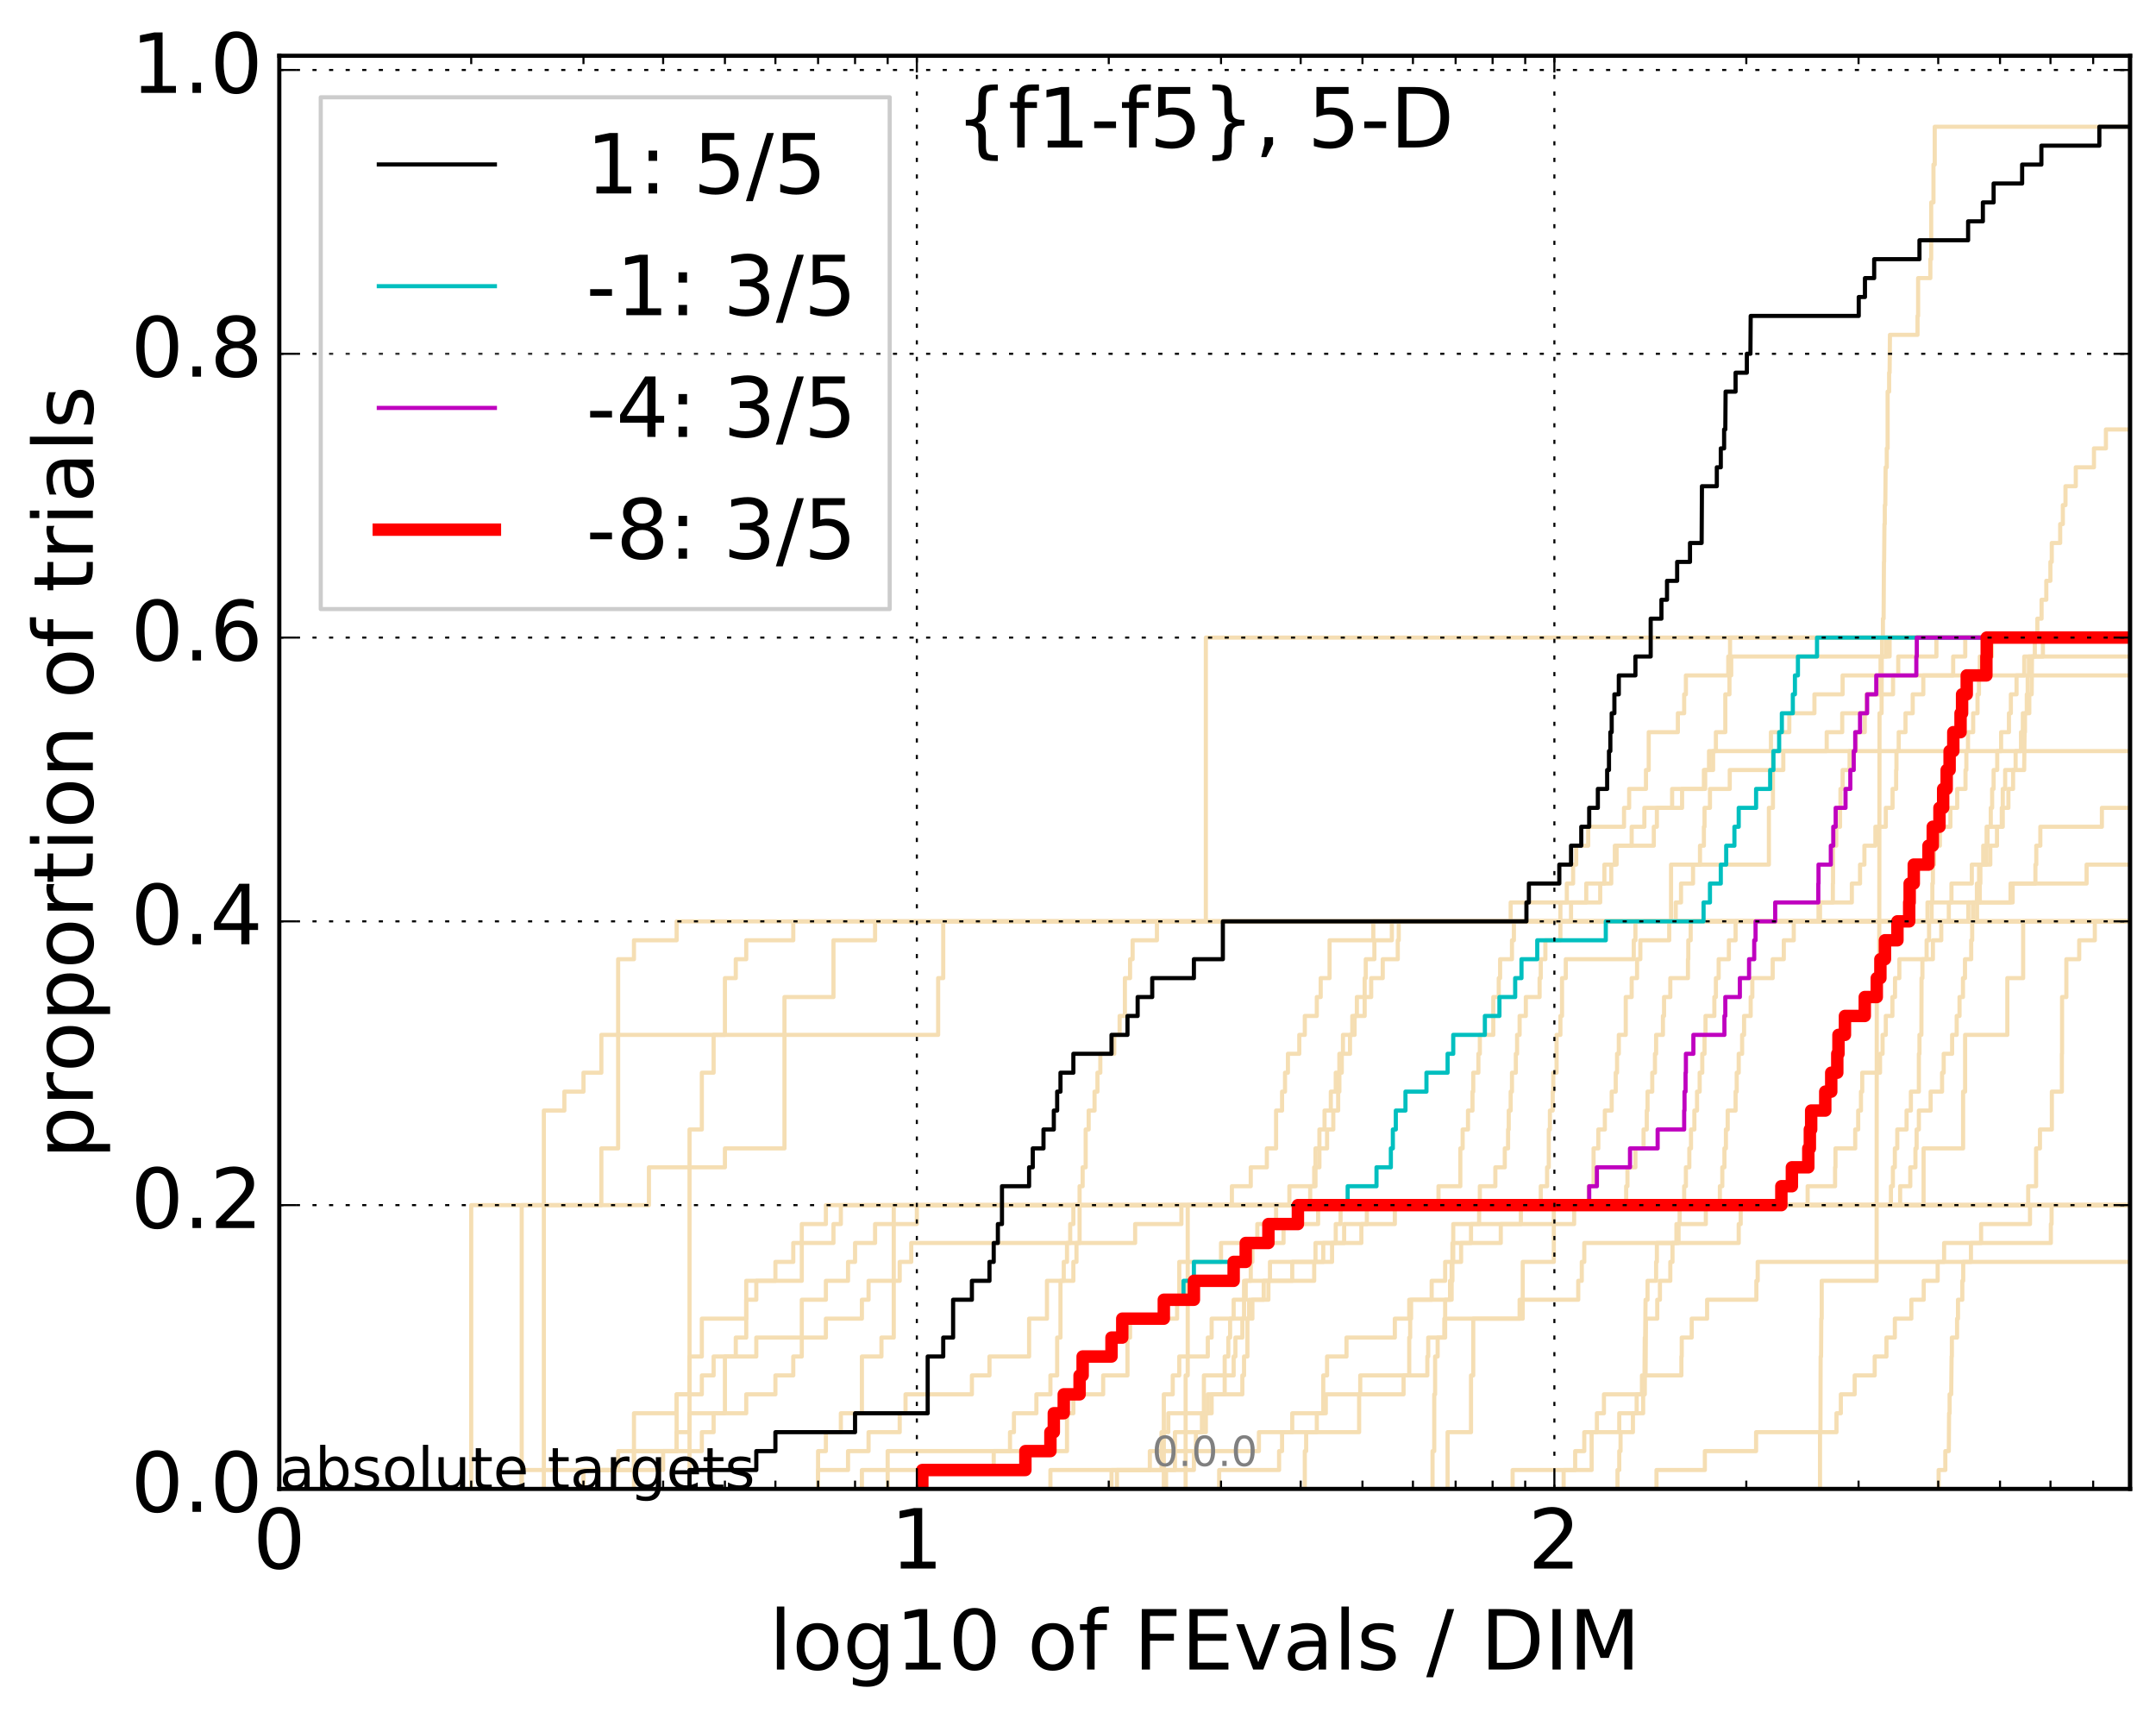 <?xml version="1.0" encoding="utf-8" standalone="no"?>
<!DOCTYPE svg PUBLIC "-//W3C//DTD SVG 1.1//EN"
  "http://www.w3.org/Graphics/SVG/1.1/DTD/svg11.dtd">
<!-- Created with matplotlib (http://matplotlib.org/) -->
<svg height="413pt" version="1.1" viewBox="0 0 520 413" width="520pt" xmlns="http://www.w3.org/2000/svg" xmlns:xlink="http://www.w3.org/1999/xlink">
 <defs>
  <style type="text/css">
*{stroke-linecap:butt;stroke-linejoin:round;stroke-miterlimit:100000;}
  </style>
 </defs>
 <g id="figure_1">
  <g id="patch_1">
   <path d="M 0 413.969 
L 520.962 413.969 
L 520.962 0 
L 0 0 
z
" style="fill:#ffffff;"/>
  </g>
  <g id="axes_1">
   <g id="patch_2">
    <path d="M 67.362 359.056 
L 513.763 359.056 
L 513.763 13.456 
L 67.362 13.456 
z
" style="fill:#ffffff;"/>
   </g>
   <g id="line2d_1">
    <path clip-path="url(#pde1e0f3b94)" d="M 345.51 359.056 
L 345.51 354.494 
L 345.51 354.494 
L 345.51 349.932 
L 345.923 349.932 
L 345.923 345.369 
L 345.923 345.369 
L 345.923 340.807 
L 345.923 340.807 
L 345.923 336.244 
L 346.129 336.244 
L 346.129 331.682 
L 346.129 331.682 
L 346.129 327.12 
L 346.743 327.12 
L 346.743 322.557 
L 348.55 322.557 
L 348.55 317.995 
L 348.55 317.995 
L 348.55 313.433 
L 349.729 313.433 
L 349.729 308.87 
L 350.31 308.87 
L 350.31 304.308 
L 352.4 304.308 
L 352.4 299.745 
L 354.789 299.745 
L 354.789 295.183 
L 356.745 295.183 
L 356.745 290.621 
L 371.612 290.621 
L 371.612 286.058 
L 373.138 286.058 
L 373.138 281.496 
L 373.548 281.496 
L 373.548 276.934 
L 373.548 276.934 
L 373.548 272.371 
L 373.82 272.371 
L 373.82 267.809 
L 374.495 267.809 
L 374.495 263.246 
L 374.629 263.246 
L 374.629 258.684 
L 375.429 258.684 
L 375.429 254.122 
L 375.429 254.122 
L 375.429 249.559 
L 376.35 249.559 
L 376.35 244.997 
L 376.741 244.997 
L 376.741 240.435 
L 376.741 240.435 
L 376.741 235.872 
L 377.644 235.872 
L 377.644 231.31 
L 394.042 231.31 
L 394.042 226.747 
L 394.441 226.747 
L 394.441 222.185 
L 404.164 222.185 
L 404.164 217.623 
L 405.444 217.623 
L 405.444 213.06 
L 408.339 213.06 
L 408.339 208.498 
L 410.017 208.498 
L 410.017 203.936 
L 410.958 203.936 
L 410.958 199.373 
L 411.113 199.373 
L 411.113 194.811 
L 412.421 194.811 
L 412.421 190.248 
L 417.195 190.248 
L 417.195 185.686 
L 430.111 185.686 
L 430.111 181.124 
L 440.58 181.124 
L 440.58 176.561 
L 444.32 176.561 
L 444.32 171.999 
L 450.28 171.999 
L 450.28 167.437 
L 456.582 167.437 
L 456.582 162.874 
L 456.582 162.874 
L 456.582 162.874 
L 513.763 162.874 
" style="fill:none;stroke:#f5deb3;stroke-linecap:square;"/>
   </g>
   <g id="line2d_2">
    <path clip-path="url(#pde1e0f3b94)" d="M 285.959 359.056 
L 285.959 345.369 
L 285.959 345.369 
L 285.959 331.682 
L 286.463 331.682 
L 286.463 317.995 
L 286.463 317.995 
L 286.463 304.308 
L 286.463 304.308 
L 286.463 290.621 
L 463.943 290.621 
L 463.943 276.934 
L 473.474 276.934 
L 473.474 263.246 
L 473.96 263.246 
L 473.96 249.559 
L 484.142 249.559 
L 484.142 235.872 
L 487.959 235.872 
L 487.959 222.185 
L 521.962 222.185 
" style="fill:none;stroke:#f5deb3;stroke-linecap:square;"/>
   </g>
   <g id="line2d_3">
    <path clip-path="url(#pde1e0f3b94)" d="M 166.304 359.056 
L 166.304 354.494 
L 166.304 354.494 
L 166.304 349.932 
L 166.304 349.932 
L 166.304 345.369 
L 166.304 345.369 
L 166.304 340.807 
L 166.304 340.807 
L 166.304 336.244 
L 166.304 336.244 
L 166.304 331.682 
L 166.304 331.682 
L 166.304 327.12 
L 166.304 327.12 
L 166.304 322.557 
L 166.304 322.557 
L 166.304 317.995 
L 166.304 317.995 
L 166.304 313.433 
L 166.304 313.433 
L 166.304 308.87 
L 166.304 308.87 
L 166.304 304.308 
L 166.304 304.308 
L 166.304 299.745 
L 166.304 299.745 
L 166.304 295.183 
L 166.304 295.183 
L 166.304 290.621 
L 166.304 290.621 
L 166.304 286.058 
L 166.304 286.058 
L 166.304 281.496 
L 166.304 281.496 
L 166.304 276.934 
L 166.304 276.934 
L 166.304 272.371 
L 169.273 272.371 
L 169.273 267.809 
L 169.273 267.809 
L 169.273 263.246 
L 169.273 263.246 
L 169.273 258.684 
L 172.115 258.684 
L 172.115 254.122 
L 172.115 254.122 
L 172.115 249.559 
L 174.841 249.559 
L 174.841 244.997 
L 174.841 244.997 
L 174.841 240.435 
L 174.841 240.435 
L 174.841 235.872 
L 177.46 235.872 
L 177.46 231.31 
L 179.981 231.31 
L 179.981 226.747 
L 191.327 226.747 
L 191.327 222.185 
L 521.962 222.185 
" style="fill:none;stroke:#f5deb3;stroke-linecap:square;"/>
   </g>
   <g id="line2d_4">
    <path clip-path="url(#pde1e0f3b94)" d="M 125.827 359.056 
L 125.827 354.494 
L 152.904 354.494 
L 152.904 349.932 
L 169.273 349.932 
L 169.273 345.369 
L 172.115 345.369 
L 172.115 340.807 
L 179.981 340.807 
L 179.981 336.244 
L 187.017 336.244 
L 187.017 331.682 
L 191.327 331.682 
L 191.327 327.12 
L 193.381 327.12 
L 193.381 322.557 
L 193.381 322.557 
L 193.381 317.995 
L 193.381 317.995 
L 193.381 313.433 
L 199.192 313.433 
L 199.192 308.87 
L 204.537 308.87 
L 204.537 304.308 
L 206.228 304.308 
L 206.228 299.745 
L 211.058 299.745 
L 211.058 295.183 
L 221.13 295.183 
L 221.13 290.621 
L 356.92 290.621 
L 356.92 286.058 
L 360.66 286.058 
L 360.66 281.496 
L 362.935 281.496 
L 362.935 276.934 
L 363.729 276.934 
L 363.729 272.371 
L 363.887 272.371 
L 363.887 267.809 
L 364.357 267.809 
L 364.357 263.246 
L 364.669 263.246 
L 364.669 258.684 
L 365.597 258.684 
L 365.597 254.122 
L 365.903 254.122 
L 365.903 249.559 
L 366.512 249.559 
L 366.512 244.997 
L 368.009 244.997 
L 368.009 240.435 
L 371.331 240.435 
L 371.331 235.872 
L 371.612 235.872 
L 371.612 231.31 
L 372.725 231.31 
L 372.725 226.747 
L 376.35 226.747 
L 376.35 222.185 
L 438.603 222.185 
L 438.603 217.623 
L 442.062 217.623 
L 442.062 213.06 
L 442.111 213.06 
L 442.111 208.498 
L 442.111 208.498 
L 442.111 203.936 
L 442.888 203.936 
L 442.888 199.373 
L 443.798 199.373 
L 443.798 194.811 
L 443.893 194.811 
L 443.893 190.248 
L 444.414 190.248 
L 444.414 185.686 
L 446.091 185.686 
L 446.091 181.124 
L 447.636 181.124 
L 447.636 176.561 
L 449.759 176.561 
L 449.759 171.999 
L 450.193 171.999 
L 450.193 167.437 
L 453.319 167.437 
L 453.319 162.874 
L 453.567 162.874 
L 453.567 158.312 
L 454.95 158.312 
L 454.95 153.749 
L 454.95 153.749 
L 454.95 153.749 
L 513.763 153.749 
" style="fill:none;stroke:#f5deb3;stroke-linecap:square;"/>
   </g>
   <g id="line2d_5">
    <path clip-path="url(#pde1e0f3b94)" d="M 294.049 359.056 
L 294.049 354.494 
L 308.5 354.494 
L 308.5 349.932 
L 309.219 349.932 
L 309.219 345.369 
L 311.673 345.369 
L 311.673 340.807 
L 319.155 340.807 
L 319.155 336.244 
L 319.155 336.244 
L 319.155 331.682 
L 320.072 331.682 
L 320.072 327.12 
L 324.76 327.12 
L 324.76 322.557 
L 336.415 322.557 
L 336.415 317.995 
L 339.887 317.995 
L 339.887 313.433 
L 345.302 313.433 
L 345.302 308.87 
L 348.55 308.87 
L 348.55 304.308 
L 350.503 304.308 
L 350.503 299.745 
L 361.969 299.745 
L 361.969 295.183 
L 379.664 295.183 
L 379.664 290.621 
L 383.177 290.621 
L 383.177 286.058 
L 384.346 286.058 
L 384.346 281.496 
L 384.346 281.496 
L 384.346 276.934 
L 385.496 276.934 
L 385.496 272.371 
L 387.072 272.371 
L 387.072 267.809 
L 388.721 267.809 
L 388.721 263.246 
L 389.692 263.246 
L 389.692 258.684 
L 390.012 258.684 
L 390.012 254.122 
L 390.437 254.122 
L 390.437 249.559 
L 392.109 249.559 
L 392.109 244.997 
L 392.109 244.997 
L 392.109 240.435 
L 393.538 240.435 
L 393.538 235.872 
L 394.839 235.872 
L 394.839 231.31 
L 395.627 231.31 
L 395.627 226.747 
L 402.594 226.747 
L 402.594 222.185 
L 521.962 222.185 
" style="fill:none;stroke:#f5deb3;stroke-linecap:square;"/>
   </g>
   <g id="line2d_6"/>
   <g id="line2d_7">
    <path clip-path="url(#pde1e0f3b94)" d="M 281.243 359.056 
L 281.243 354.494 
L 283.38 354.494 
L 283.38 349.932 
L 288.441 349.932 
L 288.441 345.369 
L 290.835 345.369 
L 290.835 340.807 
L 292.231 340.807 
L 292.231 336.244 
L 295.38 336.244 
L 295.38 327.12 
L 296.253 327.12 
L 296.253 322.557 
L 296.685 322.557 
L 296.685 317.995 
L 297.541 317.995 
L 297.541 313.433 
L 300.046 313.433 
L 300.046 308.87 
L 301.665 308.87 
L 301.665 304.308 
L 302.063 304.308 
L 302.063 299.745 
L 303.245 299.745 
L 303.245 295.183 
L 307.775 295.183 
L 307.775 290.621 
L 406.2 290.621 
L 406.2 286.058 
L 406.617 286.058 
L 406.617 281.496 
L 407.442 281.496 
L 407.442 276.934 
L 407.851 276.934 
L 407.851 272.371 
L 408.662 272.371 
L 408.662 267.809 
L 409.303 267.809 
L 409.303 263.246 
L 409.938 263.246 
L 409.938 258.684 
L 410.568 258.684 
L 410.568 254.122 
L 411.113 254.122 
L 411.113 249.559 
L 411.346 249.559 
L 411.346 244.997 
L 413.478 244.997 
L 413.478 240.435 
L 413.852 240.435 
L 413.852 235.872 
L 414.519 235.872 
L 414.519 231.31 
L 416.982 231.31 
L 416.982 226.747 
L 418.598 226.747 
L 418.598 222.185 
L 476.836 222.185 
L 476.836 217.623 
L 477.501 217.623 
L 477.501 213.06 
L 477.644 213.06 
L 477.644 208.498 
L 478.329 208.498 
L 478.329 203.936 
L 479.147 203.936 
L 479.147 199.373 
L 480.148 199.373 
L 480.148 194.811 
L 480.479 194.811 
L 480.479 190.248 
L 480.835 190.248 
L 480.835 185.686 
L 481.704 185.686 
L 481.704 181.124 
L 482.642 181.124 
L 482.642 176.561 
L 484.531 176.561 
L 484.531 171.999 
L 484.995 171.999 
L 484.995 167.437 
L 486.367 167.437 
L 486.367 162.874 
L 488.228 162.874 
L 488.228 158.312 
L 521.962 158.312 
L 521.962 158.312 
" style="fill:none;stroke:#f5deb3;stroke-linecap:square;"/>
   </g>
   <g id="line2d_8">
    <path clip-path="url(#pde1e0f3b94)" d="M 467.574 359.056 
L 467.574 354.494 
L 469.188 354.494 
L 469.188 349.932 
L 470.029 349.932 
L 470.093 340.807 
L 470.221 340.807 
L 470.221 336.244 
L 470.605 336.244 
L 470.7 327.12 
L 470.764 327.12 
L 470.764 322.557 
L 472.023 322.557 
L 472.023 317.995 
L 472.241 317.995 
L 472.241 313.433 
L 473.29 313.433 
L 473.29 308.87 
L 473.504 308.87 
L 473.504 304.308 
L 475.369 304.308 
L 475.369 299.745 
L 494.64 299.745 
L 494.64 295.183 
L 494.818 295.183 
L 494.818 290.621 
L 521.962 290.621 
L 521.962 290.621 
" style="fill:none;stroke:#f5deb3;stroke-linecap:square;"/>
   </g>
   <g id="line2d_9">
    <path clip-path="url(#pde1e0f3b94)" d="M 197.311 359.056 
L 197.311 354.494 
L 204.537 354.494 
L 204.537 349.932 
L 209.486 349.932 
L 209.486 345.369 
L 216.998 345.369 
L 216.998 340.807 
L 218.404 340.807 
L 218.404 336.244 
L 234.409 336.244 
L 234.409 331.682 
L 238.65 331.682 
L 238.65 327.12 
L 248.207 327.12 
L 248.207 322.557 
L 248.207 322.557 
L 248.207 317.995 
L 252.517 317.995 
L 252.517 313.433 
L 252.517 313.433 
L 252.517 308.87 
L 256.565 308.87 
L 256.565 304.308 
L 257.346 304.308 
L 257.346 299.745 
L 258.118 299.745 
L 258.118 295.183 
L 258.881 295.183 
L 258.881 290.621 
L 392.212 290.621 
L 392.212 286.058 
L 392.52 286.058 
L 392.52 281.496 
L 394.441 281.496 
L 394.441 276.934 
L 396.406 276.934 
L 396.406 272.371 
L 397.176 272.371 
L 397.176 267.809 
L 397.367 267.809 
L 397.367 263.246 
L 398.502 263.246 
L 398.502 258.684 
L 399.155 258.684 
L 399.155 254.122 
L 399.433 254.122 
L 399.433 249.559 
L 401.078 249.559 
L 401.078 244.997 
L 401.348 244.997 
L 401.348 240.435 
L 402.858 240.435 
L 402.858 235.872 
L 407.113 235.872 
L 407.113 231.31 
L 407.196 231.31 
L 407.196 226.747 
L 407.77 226.747 
L 407.77 222.185 
L 464.887 222.185 
L 464.887 217.623 
L 466.057 217.623 
L 466.057 213.06 
L 466.193 213.06 
L 466.193 208.498 
L 466.465 208.498 
L 466.465 203.936 
L 467.873 203.936 
L 467.873 199.373 
L 470.413 199.373 
L 470.413 194.811 
L 472.055 194.811 
L 472.055 190.248 
L 474.051 190.248 
L 474.051 185.686 
L 474.262 185.686 
L 474.262 181.124 
L 474.653 181.124 
L 474.653 176.561 
L 475.901 176.561 
L 475.901 171.999 
L 476.952 171.999 
L 476.952 167.437 
L 477.299 167.437 
L 477.299 162.874 
L 477.501 162.874 
L 477.501 158.312 
L 480.424 158.312 
L 480.424 153.749 
L 521.962 153.749 
" style="fill:none;stroke:#f5deb3;stroke-linecap:square;"/>
   </g>
   <g id="line2d_10">
    <path clip-path="url(#pde1e0f3b94)" d="M 268.083 359.056 
L 268.083 354.494 
L 280.148 354.494 
L 280.148 349.932 
L 280.698 349.932 
L 280.698 336.244 
L 282.852 336.244 
L 282.852 331.682 
L 284.423 331.682 
L 284.423 327.12 
L 291.304 327.12 
L 291.304 322.557 
L 292.231 322.557 
L 292.231 317.995 
L 301.264 317.995 
L 301.264 313.433 
L 305.925 313.433 
L 305.925 308.87 
L 316.965 308.87 
L 316.965 304.308 
L 317.282 304.308 
L 317.282 299.745 
L 328.341 299.745 
L 328.341 295.183 
L 329.668 295.183 
L 329.668 290.621 
L 521.962 290.621 
L 521.962 290.621 
" style="fill:none;stroke:#f5deb3;stroke-linecap:square;"/>
   </g>
   <g id="line2d_11">
    <path clip-path="url(#pde1e0f3b94)" d="M 140.728 359.056 
L 140.728 354.494 
L 159.94 354.494 
L 159.94 349.932 
L 163.198 349.932 
L 163.198 345.369 
L 163.198 345.369 
L 163.198 340.807 
L 163.198 340.807 
L 163.198 336.244 
L 166.304 336.244 
L 166.304 331.682 
L 166.304 331.682 
L 166.304 327.12 
L 169.273 327.12 
L 169.273 322.557 
L 169.273 322.557 
L 169.273 317.995 
L 179.981 317.995 
L 179.981 313.433 
L 179.981 313.433 
L 179.981 308.87 
L 193.381 308.87 
L 193.381 304.308 
L 193.381 304.308 
L 193.381 299.745 
L 201.022 299.745 
L 201.022 295.183 
L 202.803 295.183 
L 202.803 290.621 
L 346.946 290.621 
L 346.946 286.058 
L 352.213 286.058 
L 352.213 281.496 
L 352.213 281.496 
L 352.213 276.934 
L 352.774 276.934 
L 352.774 272.371 
L 354.063 272.371 
L 354.063 267.809 
L 355.149 267.809 
L 355.149 263.246 
L 355.328 263.246 
L 355.328 258.684 
L 356.57 258.684 
L 356.57 254.122 
L 356.92 254.122 
L 356.92 249.559 
L 360.162 249.559 
L 360.162 244.997 
L 360.162 244.997 
L 360.162 240.435 
L 361.481 240.435 
L 361.481 235.872 
L 361.807 235.872 
L 361.807 231.31 
L 364.669 231.31 
L 364.669 226.747 
L 365.135 226.747 
L 365.135 222.185 
L 521.962 222.185 
" style="fill:none;stroke:#f5deb3;stroke-linecap:square;"/>
   </g>
   <g id="line2d_12">
    <path clip-path="url(#pde1e0f3b94)" d="M 131.172 359.056 
L 131.172 354.494 
L 131.172 354.494 
L 131.172 349.932 
L 131.172 349.932 
L 131.172 345.369 
L 131.172 345.369 
L 131.172 340.807 
L 131.172 340.807 
L 131.172 336.244 
L 131.172 336.244 
L 131.172 331.682 
L 131.172 331.682 
L 131.172 327.12 
L 131.172 327.12 
L 131.172 322.557 
L 131.172 322.557 
L 131.172 317.995 
L 131.172 317.995 
L 131.172 313.433 
L 131.172 313.433 
L 131.172 308.87 
L 131.172 308.87 
L 131.172 304.308 
L 131.172 304.308 
L 131.172 299.745 
L 131.172 299.745 
L 131.172 295.183 
L 131.172 295.183 
L 131.172 290.621 
L 156.514 290.621 
L 156.514 286.058 
L 156.514 286.058 
L 156.514 281.496 
L 174.841 281.496 
L 174.841 276.934 
L 189.206 276.934 
L 189.206 272.371 
L 189.206 272.371 
L 189.206 267.809 
L 189.206 267.809 
L 189.206 263.246 
L 189.206 263.246 
L 189.206 258.684 
L 189.206 258.684 
L 189.206 254.122 
L 189.206 254.122 
L 189.206 249.559 
L 189.206 249.559 
L 189.206 244.997 
L 189.206 244.997 
L 189.206 240.435 
L 201.022 240.435 
L 201.022 235.872 
L 201.022 235.872 
L 201.022 231.31 
L 201.022 231.31 
L 201.022 226.747 
L 211.058 226.747 
L 211.058 222.185 
L 376.35 222.185 
L 376.35 217.623 
L 377.9 217.623 
L 377.9 213.06 
L 379.415 213.06 
L 379.415 208.498 
L 380.16 208.498 
L 380.16 203.936 
L 383.059 203.936 
L 383.059 199.373 
L 391.695 199.373 
L 391.695 194.811 
L 392.929 194.811 
L 392.929 190.248 
L 396.984 190.248 
L 396.984 185.686 
L 397.652 185.686 
L 397.652 181.124 
L 397.652 181.124 
L 397.652 176.561 
L 404.679 176.561 
L 404.679 171.999 
L 406.2 171.999 
L 406.2 167.437 
L 406.617 167.437 
L 406.617 162.874 
L 416.84 162.874 
L 416.84 158.312 
L 417.266 158.312 
L 417.266 153.749 
L 417.266 153.749 
L 417.266 153.749 
L 513.763 153.749 
" style="fill:none;stroke:#f5deb3;stroke-linecap:square;"/>
   </g>
   <g id="line2d_13">
    <path clip-path="url(#pde1e0f3b94)" d="M 349.142 359.056 
L 349.142 354.494 
L 349.142 354.494 
L 349.142 349.932 
L 349.142 349.932 
L 349.142 345.369 
L 354.789 345.369 
L 354.789 340.807 
L 354.789 340.807 
L 354.789 336.244 
L 354.789 336.244 
L 354.789 331.682 
L 355.328 331.682 
L 355.328 327.12 
L 355.328 327.12 
L 355.328 322.557 
L 355.328 322.557 
L 355.328 317.995 
L 367.265 317.995 
L 367.265 313.433 
L 367.265 313.433 
L 367.265 308.87 
L 367.265 308.87 
L 367.265 304.308 
L 374.763 304.308 
L 374.763 299.745 
L 374.763 299.745 
L 374.763 295.183 
L 374.763 295.183 
L 374.763 290.621 
L 489.176 290.621 
L 489.176 286.058 
L 491.079 286.058 
L 491.079 281.496 
L 491.079 281.496 
L 491.079 276.934 
L 492.01 276.934 
L 492.01 272.371 
L 494.884 272.371 
L 494.884 267.809 
L 494.884 267.809 
L 494.884 263.246 
L 497.298 263.246 
L 497.298 258.684 
L 497.298 258.684 
L 497.298 254.122 
L 497.341 254.122 
L 497.341 249.559 
L 497.341 249.559 
L 497.341 244.997 
L 497.341 244.997 
L 497.341 240.435 
L 498.379 240.435 
L 498.379 235.872 
L 498.379 235.872 
L 498.379 231.31 
L 501.48 231.31 
L 501.48 226.747 
L 505.245 226.747 
L 505.245 222.185 
L 516.011 222.185 
L 516.011 217.623 
L 516.011 217.623 
L 516.011 213.06 
L 517.164 213.06 
L 517.164 208.498 
L 517.164 208.498 
L 517.164 203.936 
L 517.18 203.936 
L 517.18 199.373 
L 517.29 199.373 
L 517.29 194.811 
L 518.917 194.811 
L 518.917 190.248 
L 519.655 190.248 
L 519.655 185.686 
L 519.655 185.686 
L 519.655 181.124 
L 519.655 181.124 
L 519.655 176.561 
L 520.203 176.561 
L 520.203 171.999 
L 521.962 171.999 
" style="fill:none;stroke:#f5deb3;stroke-linecap:square;"/>
   </g>
   <g id="line2d_14">
    <path clip-path="url(#pde1e0f3b94)" d="M 197.311 359.056 
L 197.311 354.494 
L 197.311 354.494 
L 197.311 349.932 
L 199.192 349.932 
L 199.192 345.369 
L 202.803 345.369 
L 202.803 340.807 
L 207.877 340.807 
L 207.877 336.244 
L 207.877 336.244 
L 207.877 331.682 
L 207.877 331.682 
L 207.877 327.12 
L 212.593 327.12 
L 212.593 322.557 
L 215.561 322.557 
L 215.561 317.995 
L 215.561 317.995 
L 215.561 313.433 
L 215.561 313.433 
L 215.561 308.87 
L 215.561 308.87 
L 215.561 304.308 
L 215.561 304.308 
L 215.561 299.745 
L 215.561 299.745 
L 215.561 295.183 
L 215.561 295.183 
L 215.561 290.621 
L 297.114 290.621 
L 297.114 286.058 
L 301.665 286.058 
L 301.665 281.496 
L 305.548 281.496 
L 305.548 276.934 
L 307.775 276.934 
L 307.775 272.371 
L 307.775 272.371 
L 307.775 267.809 
L 309.219 267.809 
L 309.219 263.246 
L 309.929 263.246 
L 309.929 258.684 
L 310.632 258.684 
L 310.632 254.122 
L 313.372 254.122 
L 313.372 249.559 
L 314.701 249.559 
L 314.701 244.997 
L 317.598 244.997 
L 317.598 240.435 
L 318.536 240.435 
L 318.536 235.872 
L 320.676 235.872 
L 320.676 231.31 
L 320.676 231.31 
L 320.676 226.747 
L 331.228 226.747 
L 331.228 222.185 
L 474.743 222.185 
L 474.743 217.623 
L 484.918 217.623 
L 484.918 213.06 
L 503.262 213.06 
L 503.262 208.498 
L 521.962 208.498 
" style="fill:none;stroke:#f5deb3;stroke-linecap:square;"/>
   </g>
   <g id="line2d_15">
    <path clip-path="url(#pde1e0f3b94)" d="M 732.708 359.056 
" style="fill:none;stroke:#f5deb3;stroke-linecap:square;"/>
   </g>
   <g id="line2d_16">
    <path clip-path="url(#pde1e0f3b94)" d="M 377.13 359.056 
L 377.13 354.494 
L 383.881 354.494 
L 383.881 345.369 
L 390.542 345.369 
L 390.542 340.807 
L 394.74 340.807 
L 394.74 336.244 
L 396.599 336.244 
L 396.695 322.557 
L 396.792 322.557 
L 396.888 313.433 
L 397.367 313.433 
L 397.367 308.87 
L 399.433 308.87 
L 399.433 304.308 
L 399.618 304.308 
L 399.618 299.745 
L 404.336 299.745 
L 404.336 295.183 
L 411.423 295.183 
L 411.423 290.621 
L 458.289 290.621 
L 458.289 286.058 
L 460.734 286.058 
L 460.734 281.496 
L 461.978 281.496 
L 461.978 276.934 
L 462.268 276.934 
L 462.268 272.371 
L 462.807 272.371 
L 462.807 267.809 
L 465.646 267.809 
L 465.646 263.246 
L 468.402 263.246 
L 468.402 258.684 
L 468.796 258.684 
L 468.796 254.122 
L 470.828 254.122 
L 470.828 249.559 
L 471.93 249.559 
L 471.93 244.997 
L 472.613 244.997 
L 472.613 240.435 
L 473.443 240.435 
L 473.443 235.872 
L 473.93 235.872 
L 473.93 231.31 
L 475.429 231.31 
L 475.429 226.747 
L 475.665 226.747 
L 475.665 222.185 
L 475.842 222.185 
L 475.842 217.623 
L 476.807 217.623 
L 476.807 213.06 
L 477.328 213.06 
L 477.328 208.498 
L 480.038 208.498 
L 480.038 203.936 
L 481.65 203.936 
L 481.65 199.373 
L 483.04 199.373 
L 483.04 194.811 
L 484.401 194.811 
L 484.401 190.248 
L 485.532 190.248 
L 485.532 185.686 
L 488.204 185.686 
L 488.302 176.561 
L 488.4 176.561 
L 488.4 171.999 
L 489.441 171.999 
L 489.441 167.437 
L 490.015 167.437 
L 490.087 158.312 
L 490.773 158.312 
L 490.773 153.749 
L 491.383 153.749 
L 491.383 149.187 
L 492.402 149.187 
L 492.402 144.625 
L 493.542 144.625 
L 493.542 140.062 
L 494.529 140.062 
L 494.529 135.5 
L 494.862 135.5 
L 494.862 130.938 
L 496.891 130.938 
L 496.891 126.375 
L 497.533 126.375 
L 497.533 121.813 
L 498.169 121.813 
L 498.169 117.25 
L 500.652 117.25 
L 500.652 112.688 
L 505.036 112.688 
L 505.036 108.126 
L 507.921 108.126 
L 507.921 103.563 
L 519.395 103.563 
L 519.395 99.001 
L 521.962 99.001 
L 521.962 99.001 
" style="fill:none;stroke:#f5deb3;stroke-linecap:square;"/>
   </g>
   <g id="line2d_17">
    <path clip-path="url(#pde1e0f3b94)" d="M 280.698 359.056 
L 280.698 354.494 
L 287.952 354.494 
L 287.952 349.932 
L 303.635 349.932 
L 303.635 345.369 
L 317.598 345.369 
L 317.598 340.807 
L 319.767 340.807 
L 319.767 336.244 
L 338.52 336.244 
L 338.52 331.682 
L 344.254 331.682 
L 344.254 327.12 
L 344.465 327.12 
L 344.465 322.557 
L 348.352 322.557 
L 348.352 317.995 
L 366.512 317.995 
L 366.512 313.433 
L 380.652 313.433 
L 380.652 308.87 
L 381.504 308.87 
L 381.504 304.308 
L 382.106 304.308 
L 382.106 299.745 
L 419.358 299.745 
L 419.358 295.183 
L 419.836 295.183 
L 419.836 290.621 
L 521.962 290.621 
" style="fill:none;stroke:#f5deb3;stroke-linecap:square;"/>
   </g>
   <g id="line2d_18">
    <path clip-path="url(#pde1e0f3b94)" d="M 125.827 359.056 
L 125.827 354.494 
L 125.827 354.494 
L 125.827 349.932 
L 125.827 349.932 
L 125.827 345.369 
L 125.827 345.369 
L 125.827 340.807 
L 125.827 340.807 
L 125.827 336.244 
L 125.827 336.244 
L 125.827 331.682 
L 125.827 331.682 
L 125.827 327.12 
L 125.827 327.12 
L 125.827 322.557 
L 125.827 322.557 
L 125.827 317.995 
L 125.827 317.995 
L 125.827 313.433 
L 125.827 313.433 
L 125.827 308.87 
L 125.827 308.87 
L 125.827 304.308 
L 125.827 304.308 
L 125.827 299.745 
L 125.827 299.745 
L 125.827 295.183 
L 125.827 295.183 
L 125.827 290.621 
L 131.172 290.621 
L 131.172 286.058 
L 131.172 286.058 
L 131.172 281.496 
L 131.172 281.496 
L 131.172 276.934 
L 131.172 276.934 
L 131.172 272.371 
L 131.172 272.371 
L 131.172 267.809 
L 136.121 267.809 
L 136.121 263.246 
L 140.728 263.246 
L 140.728 258.684 
L 145.038 258.684 
L 145.038 254.122 
L 145.038 254.122 
L 145.038 249.559 
L 149.087 249.559 
L 149.087 244.997 
L 149.087 244.997 
L 149.087 240.435 
L 149.087 240.435 
L 149.087 235.872 
L 149.087 235.872 
L 149.087 231.31 
L 152.904 231.31 
L 152.904 226.747 
L 163.198 226.747 
L 163.198 222.185 
L 521.962 222.185 
" style="fill:none;stroke:#f5deb3;stroke-linecap:square;"/>
   </g>
   <g id="line2d_19">
    <path clip-path="url(#pde1e0f3b94)" d="M 399.526 359.056 
L 399.526 357.536 
L 399.526 357.536 
L 399.526 357.536 
L 399.526 356.015 
L 399.526 356.015 
L 399.526 356.015 
L 399.526 354.494 
L 411.191 354.494 
L 411.191 349.932 
L 423.547 349.932 
L 423.547 345.369 
L 442.936 345.369 
L 442.936 340.807 
L 443.988 340.807 
L 443.988 336.244 
L 447.321 336.244 
L 447.321 331.682 
L 452.154 331.682 
L 452.154 327.12 
L 454.991 327.12 
L 454.991 322.557 
L 457.013 322.557 
L 457.013 317.995 
L 460.992 317.995 
L 460.992 313.433 
L 463.978 313.433 
L 463.978 308.87 
L 467.34 308.87 
L 467.34 304.308 
L 468.895 304.308 
L 468.895 299.745 
L 477.816 299.745 
L 477.816 295.183 
L 489.609 295.183 
L 489.609 290.621 
L 521.962 290.621 
L 521.962 290.621 
" style="fill:none;stroke:#f5deb3;stroke-linecap:square;"/>
   </g>
   <g id="line2d_20">
    <path clip-path="url(#pde1e0f3b94)" d="M 140.728 359.056 
L 140.728 354.494 
L 149.087 354.494 
L 149.087 349.932 
L 152.904 349.932 
L 152.904 345.369 
L 152.904 345.369 
L 152.904 340.807 
L 163.198 340.807 
L 163.198 336.244 
L 169.273 336.244 
L 169.273 331.682 
L 172.115 331.682 
L 172.115 327.12 
L 177.46 327.12 
L 177.46 322.557 
L 179.981 322.557 
L 179.981 317.995 
L 179.981 317.995 
L 179.981 313.433 
L 182.409 313.433 
L 182.409 308.87 
L 187.017 308.87 
L 187.017 304.308 
L 191.327 304.308 
L 191.327 299.745 
L 193.381 299.745 
L 193.381 295.183 
L 199.192 295.183 
L 199.192 290.621 
L 310.981 290.621 
L 310.981 286.058 
L 316.965 286.058 
L 316.965 281.496 
L 317.282 281.496 
L 317.282 276.934 
L 318.225 276.934 
L 318.225 272.371 
L 319.462 272.371 
L 319.462 267.809 
L 320.976 267.809 
L 320.976 263.246 
L 322.163 263.246 
L 322.163 258.684 
L 323.04 258.684 
L 323.04 254.122 
L 325.603 254.122 
L 325.603 249.559 
L 326.16 249.559 
L 326.16 244.997 
L 329.14 244.997 
L 329.14 240.435 
L 330.712 240.435 
L 330.712 235.872 
L 333.5 235.872 
L 333.5 231.31 
L 337.124 231.31 
L 337.124 226.747 
L 337.358 226.747 
L 337.358 222.185 
L 364.357 222.185 
L 364.357 217.623 
L 382.584 217.623 
L 382.584 213.06 
L 386.961 213.06 
L 386.961 208.498 
L 389.477 208.498 
L 389.477 203.936 
L 398.876 203.936 
L 398.876 199.373 
L 399.618 199.373 
L 399.618 194.811 
L 403.296 194.811 
L 403.296 190.248 
L 410.958 190.248 
L 410.958 185.686 
L 413.178 185.686 
L 413.178 181.124 
L 427.124 181.124 
L 427.124 176.561 
L 431.556 176.561 
L 431.556 171.999 
L 437.619 171.999 
L 437.619 167.437 
L 444.414 167.437 
L 444.414 162.874 
L 457.828 162.874 
L 457.828 158.312 
L 467.038 158.312 
L 467.038 153.749 
L 521.962 153.749 
" style="fill:none;stroke:#f5deb3;stroke-linecap:square;"/>
   </g>
   <g id="line2d_21">
    <path clip-path="url(#pde1e0f3b94)" d="M 438.963 359.056 
L 438.963 354.494 
L 438.963 354.494 
L 438.963 354.494 
L 438.963 349.932 
L 438.963 349.932 
L 438.963 349.932 
L 438.963 345.369 
L 438.963 345.369 
L 438.963 345.369 
L 439.065 345.369 
L 439.116 327.12 
L 439.218 327.12 
L 439.269 317.995 
L 439.371 317.995 
L 439.371 308.87 
L 452.614 308.87 
L 452.656 240.435 
L 453.237 240.435 
L 453.319 171.999 
L 453.813 171.999 
L 453.854 158.312 
L 453.936 158.312 
L 453.936 153.749 
L 454.14 153.749 
L 454.14 149.187 
L 454.303 149.187 
L 454.384 135.5 
L 454.425 135.5 
L 454.506 126.375 
L 454.587 126.375 
L 454.587 121.813 
L 454.708 121.813 
L 454.789 112.688 
L 455.071 112.688 
L 455.071 108.126 
L 455.272 108.126 
L 455.272 94.439 
L 455.632 94.439 
L 455.632 89.876 
L 455.751 89.876 
L 455.831 80.751 
L 462.484 80.751 
L 462.484 76.189 
L 462.628 76.189 
L 462.628 67.064 
L 465.577 67.064 
L 465.577 62.502 
L 465.783 62.502 
L 465.783 48.815 
L 466.329 48.815 
L 466.329 39.69 
L 466.634 39.69 
L 466.634 30.565 
L 466.634 30.565 
L 513.763 30.565 
L 513.763 30.565 
" style="fill:none;stroke:#f5deb3;stroke-linecap:square;"/>
   </g>
   <g id="line2d_22">
    <path clip-path="url(#pde1e0f3b94)" d="M 152.904 359.056 
L 152.904 354.494 
L 152.904 354.494 
L 152.904 349.932 
L 163.198 349.932 
L 163.198 345.369 
L 166.304 345.369 
L 166.304 340.807 
L 174.841 340.807 
L 174.841 336.244 
L 174.841 336.244 
L 174.841 331.682 
L 174.841 331.682 
L 174.841 327.12 
L 182.409 327.12 
L 182.409 322.557 
L 199.192 322.557 
L 199.192 317.995 
L 207.877 317.995 
L 207.877 313.433 
L 209.486 313.433 
L 209.486 308.87 
L 216.998 308.87 
L 216.998 304.308 
L 219.781 304.308 
L 219.781 299.745 
L 273.783 299.745 
L 273.783 295.183 
L 284.939 295.183 
L 284.939 290.621 
L 316.004 290.621 
L 316.004 286.058 
L 317.282 286.058 
L 317.282 281.496 
L 318.225 281.496 
L 318.225 276.934 
L 320.072 276.934 
L 320.072 272.371 
L 321.572 272.371 
L 321.572 267.809 
L 322.749 267.809 
L 322.749 263.246 
L 323.04 263.246 
L 323.04 258.684 
L 323.618 258.684 
L 323.618 254.122 
L 323.906 254.122 
L 323.906 249.559 
L 326.712 249.559 
L 326.712 244.997 
L 327.259 244.997 
L 327.259 240.435 
L 329.14 240.435 
L 329.14 235.872 
L 329.405 235.872 
L 329.405 231.31 
L 331.484 231.31 
L 331.484 226.747 
L 335.698 226.747 
L 335.698 222.185 
L 378.914 222.185 
L 378.914 217.623 
L 385.95 217.623 
L 385.95 213.06 
L 388.613 213.06 
L 388.613 208.498 
L 389.905 208.498 
L 389.905 203.936 
L 393.538 203.936 
L 393.538 199.373 
L 396.599 199.373 
L 396.599 194.811 
L 405.697 194.811 
L 405.697 190.248 
L 411.269 190.248 
L 411.269 185.686 
L 412.192 185.686 
L 412.192 181.124 
L 413.852 181.124 
L 413.852 176.561 
L 416.123 176.561 
L 416.123 171.999 
L 416.123 171.999 
L 416.123 167.437 
L 417.124 167.437 
L 417.124 162.874 
L 417.549 162.874 
L 417.549 158.312 
L 455.751 158.312 
L 455.751 153.749 
L 521.962 153.749 
" style="fill:none;stroke:#f5deb3;stroke-linecap:square;"/>
   </g>
   <g id="line2d_23">
    <path clip-path="url(#pde1e0f3b94)" d="M 253.346 359.056 
L 253.346 354.494 
L 277.33 354.494 
L 277.33 349.932 
L 280.148 349.932 
L 280.148 345.369 
L 281.783 345.369 
L 281.783 340.807 
L 290.363 340.807 
L 290.363 336.244 
L 290.363 336.244 
L 290.363 331.682 
L 297.541 331.682 
L 297.541 327.12 
L 297.965 327.12 
L 297.965 322.557 
L 299.635 322.557 
L 299.635 317.995 
L 300.046 317.995 
L 300.046 313.433 
L 300.454 313.433 
L 300.454 308.87 
L 311.673 308.87 
L 311.673 304.308 
L 319.155 304.308 
L 319.155 299.745 
L 324.192 299.745 
L 324.192 295.183 
L 336.415 295.183 
L 336.415 290.621 
L 521.962 290.621 
" style="fill:none;stroke:#f5deb3;stroke-linecap:square;"/>
   </g>
   <g id="line2d_24">
    <path clip-path="url(#pde1e0f3b94)" d="M 314.701 359.056 
L 314.701 354.494 
L 314.701 354.494 
L 314.701 349.932 
L 315.029 349.932 
L 315.029 345.369 
L 327.802 345.369 
L 327.802 340.807 
L 327.802 340.807 
L 327.802 336.244 
L 328.072 336.244 
L 328.072 331.682 
L 339.887 331.682 
L 339.887 327.12 
L 339.887 327.12 
L 339.887 322.557 
L 340.113 322.557 
L 340.113 317.995 
L 340.337 317.995 
L 340.337 313.433 
L 350.117 313.433 
L 350.117 308.87 
L 350.117 308.87 
L 350.117 304.308 
L 350.31 304.308 
L 350.31 299.745 
L 350.503 299.745 
L 350.503 295.183 
L 366.814 295.183 
L 366.814 290.621 
L 435.98 290.621 
L 435.98 286.058 
L 442.597 286.058 
L 442.597 281.496 
L 442.694 281.496 
L 442.694 276.934 
L 447.456 276.934 
L 447.456 272.371 
L 448.173 272.371 
L 448.173 267.809 
L 448.839 267.809 
L 448.839 263.246 
L 449.147 263.246 
L 449.147 258.684 
L 453.443 258.684 
L 453.443 254.122 
L 454.058 254.122 
L 454.058 249.559 
L 454.829 249.559 
L 454.829 244.997 
L 456.424 244.997 
L 456.424 240.435 
L 457.052 240.435 
L 457.052 235.872 
L 458.097 235.872 
L 458.097 231.31 
L 466.193 231.31 
L 466.193 226.747 
L 468.205 226.747 
L 468.205 222.185 
L 470.029 222.185 
L 470.029 217.623 
L 470.669 217.623 
L 470.669 213.06 
L 475.577 213.06 
L 475.577 208.498 
L 479.091 208.498 
L 479.091 203.936 
L 479.371 203.936 
L 479.371 199.373 
L 482.802 199.373 
L 482.802 194.811 
L 483.04 194.811 
L 483.04 190.248 
L 483.619 190.248 
L 483.619 185.686 
L 486.141 185.686 
L 486.141 181.124 
L 487.441 181.124 
L 487.441 176.561 
L 487.885 176.561 
L 487.885 171.999 
L 488.837 171.999 
L 488.837 167.437 
L 489.055 167.437 
L 489.055 162.874 
L 489.345 162.874 
L 489.345 158.312 
L 492.723 158.312 
L 492.723 153.749 
L 521.962 153.749 
" style="fill:none;stroke:#f5deb3;stroke-linecap:square;"/>
   </g>
   <g id="line2d_25">
    <path clip-path="url(#pde1e0f3b94)" d="M 269.392 359.056 
L 269.392 354.494 
L 280.698 354.494 
L 280.698 349.932 
L 283.38 349.932 
L 283.38 345.369 
L 289.888 345.369 
L 289.888 340.807 
L 291.304 340.807 
L 291.304 336.244 
L 299.635 336.244 
L 299.635 331.682 
L 300.046 331.682 
L 300.046 327.12 
L 300.86 327.12 
L 300.86 322.557 
L 300.86 322.557 
L 300.86 317.995 
L 302.063 317.995 
L 302.063 313.433 
L 304.79 313.433 
L 304.79 308.87 
L 306.299 308.87 
L 306.299 304.308 
L 321.275 304.308 
L 321.275 299.745 
L 322.163 299.745 
L 322.163 295.183 
L 323.33 295.183 
L 323.33 290.621 
L 521.962 290.621 
" style="fill:none;stroke:#f5deb3;stroke-linecap:square;"/>
   </g>
   <g id="line2d_26">
    <path clip-path="url(#pde1e0f3b94)" d="M 390.118 359.056 
L 390.118 354.494 
L 390.542 354.494 
L 390.542 349.932 
L 390.858 349.932 
L 390.858 345.369 
L 393.841 345.369 
L 393.841 340.807 
L 396.309 340.807 
L 396.309 336.244 
L 396.695 336.244 
L 396.695 331.682 
L 396.888 331.682 
L 396.984 317.995 
L 399.71 317.995 
L 399.71 313.433 
L 400.352 313.433 
L 400.352 308.87 
L 402.858 308.87 
L 402.858 304.308 
L 403.384 304.308 
L 403.384 299.745 
L 404.849 299.745 
L 404.849 295.183 
L 405.105 295.183 
L 405.105 290.621 
L 456.069 290.621 
L 456.069 286.058 
L 456.542 286.058 
L 456.542 281.496 
L 457.013 281.496 
L 457.013 276.934 
L 457.596 276.934 
L 457.596 272.371 
L 459.842 272.371 
L 459.842 267.809 
L 460.882 267.809 
L 460.882 263.246 
L 462.807 263.246 
L 462.807 254.122 
L 462.95 254.122 
L 462.95 249.559 
L 463.413 249.559 
L 463.448 235.872 
L 463.661 235.872 
L 463.661 231.31 
L 464.678 231.31 
L 464.678 226.747 
L 465.268 226.747 
L 465.268 222.185 
L 465.886 222.185 
L 465.886 217.623 
L 485.43 217.623 
L 485.43 213.06 
L 490.914 213.06 
L 490.914 208.498 
L 491.126 208.498 
L 491.126 203.936 
L 492.103 203.936 
L 492.103 199.373 
L 506.949 199.373 
L 506.949 194.811 
L 521.962 194.811 
L 521.962 194.811 
" style="fill:none;stroke:#f5deb3;stroke-linecap:square;"/>
   </g>
   <g id="line2d_27">
    <path clip-path="url(#pde1e0f3b94)" d="M 364.825 359.056 
L 364.825 354.494 
L 379.913 354.494 
L 379.913 349.932 
L 382.106 349.932 
L 382.106 345.369 
L 385.153 345.369 
L 385.153 340.807 
L 386.849 340.807 
L 386.849 336.244 
L 396.017 336.244 
L 396.017 331.682 
L 405.528 331.682 
L 405.528 327.12 
L 405.613 327.12 
L 405.613 322.557 
L 408.014 322.557 
L 408.014 317.995 
L 411.732 317.995 
L 411.732 313.433 
L 423.612 313.433 
L 423.612 308.87 
L 423.933 308.87 
L 423.933 304.308 
L 521.584 304.308 
L 521.584 299.745 
L 521.962 299.745 
" style="fill:none;stroke:#f5deb3;stroke-linecap:square;"/>
   </g>
   <g id="line2d_28">
    <path clip-path="url(#pde1e0f3b94)" d="M 214.094 359.056 
L 214.094 354.494 
L 239.67 354.494 
L 239.67 349.932 
L 257.346 349.932 
L 257.346 345.369 
L 257.346 345.369 
L 257.346 340.807 
L 258.881 340.807 
L 258.881 336.244 
L 266.069 336.244 
L 266.069 331.682 
L 271.936 331.682 
L 271.936 327.12 
L 271.936 327.12 
L 271.936 322.557 
L 272.558 322.557 
L 272.558 317.995 
L 283.904 317.995 
L 283.904 313.433 
L 284.423 313.433 
L 284.423 308.87 
L 284.423 308.87 
L 284.423 304.308 
L 294.495 304.308 
L 294.495 299.745 
L 309.575 299.745 
L 309.575 295.183 
L 317.912 295.183 
L 317.912 290.621 
L 414.814 290.621 
L 414.814 286.058 
L 415.399 286.058 
L 415.399 281.496 
L 415.907 281.496 
L 415.907 276.934 
L 416.267 276.934 
L 416.267 272.371 
L 416.697 272.371 
L 416.697 267.809 
L 418.598 267.809 
L 418.598 263.246 
L 418.875 263.246 
L 418.875 258.684 
L 419.358 258.684 
L 419.358 254.122 
L 420.176 254.122 
L 420.176 249.559 
L 420.649 249.559 
L 420.649 244.997 
L 422.245 244.997 
L 422.245 240.435 
L 422.639 240.435 
L 422.639 235.872 
L 427.55 235.872 
L 427.55 231.31 
L 430.228 231.31 
L 430.228 226.747 
L 432.634 226.747 
L 432.634 222.185 
L 438.963 222.185 
L 438.963 217.623 
L 446.64 217.623 
L 446.64 213.06 
L 448.618 213.06 
L 448.618 208.498 
L 449.672 208.498 
L 449.672 203.936 
L 452.321 203.936 
L 452.321 199.373 
L 454.829 199.373 
L 454.829 194.811 
L 456.464 194.811 
L 456.464 190.248 
L 457.324 190.248 
L 457.324 185.686 
L 457.402 185.686 
L 457.402 181.124 
L 457.943 181.124 
L 457.943 176.561 
L 459.579 176.561 
L 459.579 171.999 
L 461.322 171.999 
L 461.322 167.437 
L 463.873 167.437 
L 463.873 162.874 
L 471.081 162.874 
L 471.081 158.312 
L 473.99 158.312 
L 473.99 153.749 
L 521.962 153.749 
" style="fill:none;stroke:#f5deb3;stroke-linecap:square;"/>
   </g>
   <g id="line2d_29">
    <path clip-path="url(#pde1e0f3b94)" d="M 113.651 359.056 
L 113.651 354.494 
L 113.651 354.494 
L 113.651 349.932 
L 113.651 349.932 
L 113.651 345.369 
L 113.651 345.369 
L 113.651 340.807 
L 113.651 340.807 
L 113.651 336.244 
L 113.651 336.244 
L 113.651 331.682 
L 113.651 331.682 
L 113.651 327.12 
L 113.651 327.12 
L 113.651 322.557 
L 113.651 322.557 
L 113.651 317.995 
L 113.651 317.995 
L 113.651 313.433 
L 113.651 313.433 
L 113.651 308.87 
L 113.651 308.87 
L 113.651 304.308 
L 113.651 304.308 
L 113.651 299.745 
L 113.651 299.745 
L 113.651 295.183 
L 113.651 295.183 
L 113.651 290.621 
L 145.038 290.621 
L 145.038 286.058 
L 145.038 286.058 
L 145.038 281.496 
L 145.038 281.496 
L 145.038 276.934 
L 149.087 276.934 
L 149.087 272.371 
L 149.087 272.371 
L 149.087 267.809 
L 149.087 267.809 
L 149.087 263.246 
L 149.087 263.246 
L 149.087 258.684 
L 149.087 258.684 
L 149.087 254.122 
L 149.087 254.122 
L 149.087 249.559 
L 226.269 249.559 
L 226.269 244.997 
L 226.269 244.997 
L 226.269 240.435 
L 226.269 240.435 
L 226.269 235.872 
L 227.495 235.872 
L 227.495 231.31 
L 227.495 231.31 
L 227.495 226.747 
L 227.495 226.747 
L 227.495 222.185 
L 403.034 222.185 
L 403.034 217.623 
L 403.034 217.623 
L 403.034 213.06 
L 403.034 213.06 
L 403.034 208.498 
L 426.633 208.498 
L 426.633 203.936 
L 426.633 203.936 
L 426.633 199.373 
L 426.633 199.373 
L 426.633 194.811 
L 427.611 194.811 
L 427.611 190.248 
L 427.611 190.248 
L 427.611 185.686 
L 427.611 185.686 
L 427.611 181.124 
L 521.962 181.124 
" style="fill:none;stroke:#f5deb3;stroke-linecap:square;"/>
   </g>
   <g id="line2d_30">
    <path clip-path="url(#pde1e0f3b94)" d="M 207.877 359.056 
L 207.877 354.494 
L 214.094 354.494 
L 214.094 349.932 
L 243.599 349.932 
L 243.599 345.369 
L 244.547 345.369 
L 244.547 340.807 
L 249.964 340.807 
L 249.964 336.244 
L 253.346 336.244 
L 253.346 331.682 
L 254.975 331.682 
L 254.975 327.12 
L 254.975 327.12 
L 254.975 322.557 
L 255.775 322.557 
L 255.775 317.995 
L 255.775 317.995 
L 255.775 313.433 
L 255.775 313.433 
L 255.775 308.87 
L 258.881 308.87 
L 258.881 304.308 
L 259.636 304.308 
L 259.636 299.745 
L 260.382 299.745 
L 260.382 295.183 
L 260.382 295.183 
L 260.382 290.621 
L 260.382 290.621 
L 260.382 286.058 
L 261.12 286.058 
L 261.12 281.496 
L 261.85 281.496 
L 261.85 276.934 
L 261.85 276.934 
L 261.85 272.371 
L 262.572 272.371 
L 262.572 267.809 
L 263.993 267.809 
L 263.993 263.246 
L 264.692 263.246 
L 264.692 258.684 
L 265.384 258.684 
L 265.384 254.122 
L 268.741 254.122 
L 268.741 249.559 
L 270.037 249.559 
L 270.037 244.997 
L 271.309 244.997 
L 271.309 240.435 
L 271.309 240.435 
L 271.309 235.872 
L 272.558 235.872 
L 272.558 231.31 
L 273.173 231.31 
L 273.173 226.747 
L 279.035 226.747 
L 279.035 222.185 
L 290.835 222.185 
L 290.835 217.623 
L 290.835 217.623 
L 290.835 213.06 
L 290.835 213.06 
L 290.835 208.498 
L 290.835 208.498 
L 290.835 203.936 
L 290.835 203.936 
L 290.835 199.373 
L 290.835 199.373 
L 290.835 194.811 
L 290.835 194.811 
L 290.835 190.248 
L 290.835 190.248 
L 290.835 185.686 
L 290.835 185.686 
L 290.835 181.124 
L 290.835 181.124 
L 290.835 176.561 
L 290.835 176.561 
L 290.835 171.999 
L 290.835 171.999 
L 290.835 167.437 
L 290.835 167.437 
L 290.835 162.874 
L 290.835 162.874 
L 290.835 158.312 
L 290.835 158.312 
L 290.835 153.749 
L 290.835 153.749 
L 290.835 153.749 
L 513.763 153.749 
" style="fill:none;stroke:#f5deb3;stroke-linecap:square;"/>
   </g>
   <g id="line2d_31">
    <path clip-path="url(#pde1e0f3b94)" d="M 166.304 359.056 
L 166.304 354.494 
L 182.409 354.494 
L 182.409 349.932 
L 187.017 349.932 
L 187.017 345.369 
L 206.228 345.369 
L 206.228 340.807 
L 223.749 340.807 
L 223.749 327.12 
L 227.495 327.12 
L 227.495 322.557 
L 229.88 322.557 
L 229.88 313.433 
L 234.409 313.433 
L 234.409 308.87 
L 238.65 308.87 
L 238.65 304.308 
L 239.67 304.308 
L 239.67 299.745 
L 240.674 299.745 
L 240.674 295.183 
L 241.664 295.183 
L 241.664 286.058 
L 248.207 286.058 
L 248.207 281.496 
L 249.091 281.496 
L 249.091 276.934 
L 251.677 276.934 
L 251.677 272.371 
L 254.166 272.371 
L 254.166 267.809 
L 254.975 267.809 
L 254.975 263.246 
L 255.775 263.246 
L 255.775 258.684 
L 258.881 258.684 
L 258.881 254.122 
L 268.083 254.122 
L 268.083 249.559 
L 271.936 249.559 
L 271.936 244.997 
L 274.387 244.997 
L 274.387 240.435 
L 277.903 240.435 
L 277.903 235.872 
L 287.952 235.872 
L 287.952 231.31 
L 294.939 231.31 
L 294.939 222.185 
L 368.157 222.185 
L 368.157 217.623 
L 368.745 217.623 
L 368.745 213.06 
L 376.088 213.06 
L 376.088 208.498 
L 378.914 208.498 
L 378.914 203.936 
L 381.383 203.936 
L 381.383 199.373 
L 383.295 199.373 
L 383.295 194.811 
L 385.382 194.811 
L 385.382 190.248 
L 387.627 190.248 
L 387.627 185.686 
L 388.067 185.686 
L 388.067 181.124 
L 388.395 181.124 
L 388.395 176.561 
L 388.721 176.561 
L 388.721 171.999 
L 389.37 171.999 
L 389.37 167.437 
L 390.437 167.437 
L 390.437 162.874 
L 394.441 162.874 
L 394.441 158.312 
L 398.125 158.312 
L 398.125 149.187 
L 400.716 149.187 
L 400.716 144.625 
L 402.063 144.625 
L 402.063 140.062 
L 404.507 140.062 
L 404.507 135.5 
L 407.606 135.5 
L 407.606 130.938 
L 410.411 130.938 
L 410.489 117.25 
L 414.075 117.25 
L 414.075 112.688 
L 415.034 112.688 
L 415.034 108.126 
L 415.835 108.126 
L 415.835 103.563 
L 416.123 103.563 
L 416.195 94.439 
L 418.598 94.439 
L 418.598 89.876 
L 421.319 89.876 
L 421.319 85.314 
L 422.18 85.314 
L 422.245 76.189 
L 448.307 76.189 
L 448.307 71.627 
L 449.803 71.627 
L 449.803 67.064 
L 452.028 67.064 
L 452.028 62.502 
L 462.95 62.502 
L 462.95 57.94 
L 474.683 57.94 
L 474.683 53.377 
L 478.243 53.377 
L 478.243 48.815 
L 480.835 48.815 
L 480.835 44.252 
L 487.713 44.252 
L 487.713 39.69 
L 492.356 39.69 
L 492.356 35.128 
L 506.336 35.128 
L 506.336 30.565 
L 506.336 30.565 
L 513.763 30.565 
L 513.763 30.565 
" style="fill:none;stroke:#000000;stroke-linecap:square;"/>
   </g>
   <g id="line2d_32"/>
   <g id="line2d_33">
    <path clip-path="url(#pde1e0f3b94)" d="M 222.452 359.056 
L 222.452 354.494 
L 247.31 354.494 
L 247.31 349.932 
L 253.346 349.932 
L 253.346 345.369 
L 254.166 345.369 
L 254.166 340.807 
L 256.565 340.807 
L 256.565 336.244 
L 260.382 336.244 
L 260.382 331.682 
L 261.12 331.682 
L 261.12 327.12 
L 268.083 327.12 
L 268.083 322.557 
L 270.676 322.557 
L 270.676 317.995 
L 280.698 317.995 
L 280.698 313.433 
L 285.451 313.433 
L 285.451 308.87 
L 287.952 308.87 
L 287.952 304.308 
L 300.454 304.308 
L 300.454 299.745 
L 305.925 299.745 
L 305.925 295.183 
L 313.036 295.183 
L 313.036 290.621 
L 325.042 290.621 
L 325.042 286.058 
L 331.994 286.058 
L 331.994 281.496 
L 335.457 281.496 
L 335.457 276.934 
L 335.938 276.934 
L 335.938 272.371 
L 336.652 272.371 
L 336.652 267.809 
L 338.979 267.809 
L 338.979 263.246 
L 344.042 263.246 
L 344.042 258.684 
L 349.142 258.684 
L 349.142 254.122 
L 350.503 254.122 
L 350.503 249.559 
L 358.133 249.559 
L 358.133 244.997 
L 361.644 244.997 
L 361.644 240.435 
L 365.443 240.435 
L 365.443 235.872 
L 366.964 235.872 
L 366.964 231.31 
L 370.765 231.31 
L 370.765 226.747 
L 387.295 226.747 
L 387.295 222.185 
L 410.88 222.185 
L 410.88 217.623 
L 412.421 217.623 
L 412.421 213.06 
L 415.034 213.06 
L 415.034 208.498 
L 416.339 208.498 
L 416.339 203.936 
L 418.32 203.936 
L 418.32 199.373 
L 419.358 199.373 
L 419.358 194.811 
L 423.547 194.811 
L 423.547 190.248 
L 426.94 190.248 
L 426.94 185.686 
L 427.732 185.686 
L 427.732 181.124 
L 429.11 181.124 
L 429.11 176.561 
L 429.76 176.561 
L 429.76 171.999 
L 432.408 171.999 
L 432.408 167.437 
L 432.914 167.437 
L 432.914 162.874 
L 433.639 162.874 
L 433.639 158.312 
L 438.242 158.312 
L 438.242 153.749 
L 438.242 153.749 
L 438.242 153.749 
L 513.763 153.749 
" style="fill:none;stroke:#00bfbf;stroke-linecap:square;"/>
   </g>
   <g id="line2d_34"/>
   <g id="line2d_35">
    <path clip-path="url(#pde1e0f3b94)" d="M 222.452 359.056 
L 222.452 354.494 
L 247.31 354.494 
L 247.31 349.932 
L 253.346 349.932 
L 253.346 345.369 
L 254.166 345.369 
L 254.166 340.807 
L 256.565 340.807 
L 256.565 336.244 
L 260.382 336.244 
L 260.382 331.682 
L 261.12 331.682 
L 261.12 327.12 
L 268.083 327.12 
L 268.083 322.557 
L 270.676 322.557 
L 270.676 317.995 
L 280.698 317.995 
L 280.698 313.433 
L 287.952 313.433 
L 287.952 308.87 
L 297.541 308.87 
L 297.541 304.308 
L 300.454 304.308 
L 300.454 299.745 
L 305.925 299.745 
L 305.925 295.183 
L 313.036 295.183 
L 313.036 290.621 
L 383.295 290.621 
L 383.295 286.058 
L 385.153 286.058 
L 385.153 281.496 
L 393.133 281.496 
L 393.133 276.934 
L 399.802 276.934 
L 399.802 272.371 
L 406.2 272.371 
L 406.2 267.809 
L 406.284 267.809 
L 406.284 263.246 
L 406.534 263.246 
L 406.534 258.684 
L 406.617 258.684 
L 406.617 254.122 
L 408.42 254.122 
L 408.42 249.559 
L 415.907 249.559 
L 415.907 244.997 
L 416.123 244.997 
L 416.123 240.435 
L 419.632 240.435 
L 419.632 235.872 
L 421.85 235.872 
L 421.85 231.31 
L 423.095 231.31 
L 423.095 226.747 
L 423.418 226.747 
L 423.418 222.185 
L 428.155 222.185 
L 428.155 217.623 
L 438.552 217.623 
L 438.552 213.06 
L 438.603 213.06 
L 438.603 208.498 
L 441.572 208.498 
L 441.572 203.936 
L 442.16 203.936 
L 442.16 199.373 
L 442.743 199.373 
L 442.743 194.811 
L 445.118 194.811 
L 445.118 190.248 
L 446.274 190.248 
L 446.274 185.686 
L 447.095 185.686 
L 447.095 181.124 
L 447.456 181.124 
L 447.456 176.561 
L 448.618 176.561 
L 448.618 171.999 
L 450.323 171.999 
L 450.323 167.437 
L 452.531 167.437 
L 452.531 162.874 
L 462.195 162.874 
L 462.195 158.312 
L 462.304 158.312 
L 462.304 153.749 
L 462.304 153.749 
L 462.304 153.749 
L 513.763 153.749 
" style="fill:none;stroke:#bf00bf;stroke-linecap:square;"/>
   </g>
   <g id="line2d_36"/>
   <g id="line2d_37">
    <path clip-path="url(#pde1e0f3b94)" d="M 222.452 359.056 
L 222.452 354.494 
L 247.31 354.494 
L 247.31 349.932 
L 253.346 349.932 
L 253.346 345.369 
L 254.166 345.369 
L 254.166 340.807 
L 256.565 340.807 
L 256.565 336.244 
L 260.382 336.244 
L 260.382 331.682 
L 261.12 331.682 
L 261.12 327.12 
L 268.083 327.12 
L 268.083 322.557 
L 270.676 322.557 
L 270.676 317.995 
L 280.698 317.995 
L 280.698 313.433 
L 287.952 313.433 
L 287.952 308.87 
L 297.541 308.87 
L 297.541 304.308 
L 300.454 304.308 
L 300.454 299.745 
L 305.925 299.745 
L 305.925 295.183 
L 313.036 295.183 
L 313.036 290.621 
L 429.642 290.621 
L 429.642 286.058 
L 432.182 286.058 
L 432.182 281.496 
L 436.14 281.496 
L 436.14 276.934 
L 436.513 276.934 
L 436.513 272.371 
L 436.831 272.371 
L 436.831 267.809 
L 440.23 267.809 
L 440.23 263.246 
L 441.67 263.246 
L 441.67 258.684 
L 443.128 258.684 
L 443.128 254.122 
L 443.416 254.122 
L 443.416 249.559 
L 444.978 249.559 
L 444.978 244.997 
L 449.759 244.997 
L 449.759 240.435 
L 452.656 240.435 
L 452.656 235.872 
L 453.526 235.872 
L 453.526 231.31 
L 454.627 231.31 
L 454.627 226.747 
L 457.635 226.747 
L 457.635 222.185 
L 460.475 222.185 
L 460.475 217.623 
L 460.586 217.623 
L 460.586 213.06 
L 461.578 213.06 
L 461.578 208.498 
L 465.129 208.498 
L 465.129 203.936 
L 466.159 203.936 
L 466.159 199.373 
L 467.774 199.373 
L 467.774 194.811 
L 468.665 194.811 
L 468.665 190.248 
L 469.513 190.248 
L 469.513 185.686 
L 470.221 185.686 
L 470.221 181.124 
L 471.113 181.124 
L 471.113 176.561 
L 472.86 176.561 
L 472.86 171.999 
L 473.229 171.999 
L 473.229 167.437 
L 474.353 167.437 
L 474.353 162.874 
L 479.091 162.874 
L 479.091 158.312 
L 479.175 158.312 
L 479.175 153.749 
L 479.175 153.749 
L 479.175 153.749 
L 513.763 153.749 
" style="fill:none;stroke:#ff0000;stroke-linecap:square;stroke-width:3.0;"/>
   </g>
   <g id="line2d_38"/>
   <g id="line2d_39">
    <path clip-path="url(#pde1e0f3b94)" d="M 513.763 359.056 
L 513.763 13.456 
" style="fill:none;stroke:#000000;stroke-linecap:square;"/>
   </g>
   <g id="patch_3">
    <path d="M 67.362 13.456 
L 513.763 13.456 
" style="fill:none;stroke:#000000;stroke-linecap:square;stroke-linejoin:miter;"/>
   </g>
   <g id="patch_4">
    <path d="M 513.763 359.056 
L 513.763 13.456 
" style="fill:none;stroke:#000000;stroke-linecap:square;stroke-linejoin:miter;"/>
   </g>
   <g id="patch_5">
    <path d="M 67.362 359.056 
L 513.763 359.056 
" style="fill:none;stroke:#000000;stroke-linecap:square;stroke-linejoin:miter;"/>
   </g>
   <g id="patch_6">
    <path d="M 67.362 359.056 
L 67.362 13.456 
" style="fill:none;stroke:#000000;stroke-linecap:square;stroke-linejoin:miter;"/>
   </g>
   <g id="matplotlib.axis_1">
    <g id="xtick_1">
     <g id="line2d_40">
      <path clip-path="url(#pde1e0f3b94)" d="M 67.362 359.056 
L 67.362 13.456 
" style="fill:none;stroke:#000000;stroke-dasharray:1,3;stroke-dashoffset:0.0;stroke-width:0.5;"/>
     </g>
     <g id="line2d_41">
      <defs>
       <path d="M 0 0 
L 0 -4 
" id="m512447d3c3" style="stroke:#000000;stroke-width:0.5;"/>
      </defs>
      <g>
       <use style="stroke:#000000;stroke-width:0.5;" x="67.362" xlink:href="#m512447d3c3" y="359.056"/>
      </g>
     </g>
     <g id="line2d_42">
      <defs>
       <path d="M 0 0 
L 0 4 
" id="m04b56038dc" style="stroke:#000000;stroke-width:0.5;"/>
      </defs>
      <g>
       <use style="stroke:#000000;stroke-width:0.5;" x="67.362" xlink:href="#m04b56038dc" y="13.456"/>
      </g>
     </g>
     <g id="text_1">
      <!-- 0 -->
      <defs>
       <path d="M 31.781 66.406 
Q 24.172 66.406 20.328 58.906 
Q 16.5 51.422 16.5 36.375 
Q 16.5 21.391 20.328 13.891 
Q 24.172 6.391 31.781 6.391 
Q 39.453 6.391 43.281 13.891 
Q 47.125 21.391 47.125 36.375 
Q 47.125 51.422 43.281 58.906 
Q 39.453 66.406 31.781 66.406 
M 31.781 74.219 
Q 44.047 74.219 50.516 64.516 
Q 56.984 54.828 56.984 36.375 
Q 56.984 17.969 50.516 8.266 
Q 44.047 -1.422 31.781 -1.422 
Q 19.531 -1.422 13.062 8.266 
Q 6.594 17.969 6.594 36.375 
Q 6.594 54.828 13.062 64.516 
Q 19.531 74.219 31.781 74.219 
" id="BitstreamVeraSans-Roman-30"/>
      </defs>
      <g transform="translate(61.0 378.253)scale(0.2 -0.2)">
       <use xlink:href="#BitstreamVeraSans-Roman-30"/>
      </g>
     </g>
    </g>
    <g id="xtick_2">
     <g id="line2d_43">
      <path clip-path="url(#pde1e0f3b94)" d="M 221.13 359.056 
L 221.13 13.456 
" style="fill:none;stroke:#000000;stroke-dasharray:1,3;stroke-dashoffset:0.0;stroke-width:0.5;"/>
     </g>
     <g id="line2d_44">
      <g>
       <use style="stroke:#000000;stroke-width:0.5;" x="221.13" xlink:href="#m512447d3c3" y="359.056"/>
      </g>
     </g>
     <g id="line2d_45">
      <g>
       <use style="stroke:#000000;stroke-width:0.5;" x="221.13" xlink:href="#m04b56038dc" y="13.456"/>
      </g>
     </g>
     <g id="text_2">
      <!-- 1 -->
      <defs>
       <path d="M 12.406 8.297 
L 28.516 8.297 
L 28.516 63.922 
L 10.984 60.406 
L 10.984 69.391 
L 28.422 72.906 
L 38.281 72.906 
L 38.281 8.297 
L 54.391 8.297 
L 54.391 0 
L 12.406 0 
z
" id="BitstreamVeraSans-Roman-31"/>
      </defs>
      <g transform="translate(214.767 378.253)scale(0.2 -0.2)">
       <use xlink:href="#BitstreamVeraSans-Roman-31"/>
      </g>
     </g>
    </g>
    <g id="xtick_3">
     <g id="line2d_46">
      <path clip-path="url(#pde1e0f3b94)" d="M 374.897 359.056 
L 374.897 13.456 
" style="fill:none;stroke:#000000;stroke-dasharray:1,3;stroke-dashoffset:0.0;stroke-width:0.5;"/>
     </g>
     <g id="line2d_47">
      <g>
       <use style="stroke:#000000;stroke-width:0.5;" x="374.897" xlink:href="#m512447d3c3" y="359.056"/>
      </g>
     </g>
     <g id="line2d_48">
      <g>
       <use style="stroke:#000000;stroke-width:0.5;" x="374.897" xlink:href="#m04b56038dc" y="13.456"/>
      </g>
     </g>
     <g id="text_3">
      <!-- 2 -->
      <defs>
       <path d="M 19.188 8.297 
L 53.609 8.297 
L 53.609 0 
L 7.328 0 
L 7.328 8.297 
Q 12.938 14.109 22.625 23.891 
Q 32.328 33.688 34.812 36.531 
Q 39.547 41.844 41.422 45.531 
Q 43.312 49.219 43.312 52.781 
Q 43.312 58.594 39.234 62.25 
Q 35.156 65.922 28.609 65.922 
Q 23.969 65.922 18.812 64.312 
Q 13.672 62.703 7.812 59.422 
L 7.812 69.391 
Q 13.766 71.781 18.938 73 
Q 24.125 74.219 28.422 74.219 
Q 39.75 74.219 46.484 68.547 
Q 53.219 62.891 53.219 53.422 
Q 53.219 48.922 51.531 44.891 
Q 49.859 40.875 45.406 35.406 
Q 44.188 33.984 37.641 27.219 
Q 31.109 20.453 19.188 8.297 
" id="BitstreamVeraSans-Roman-32"/>
      </defs>
      <g transform="translate(368.534 378.253)scale(0.2 -0.2)">
       <use xlink:href="#BitstreamVeraSans-Roman-32"/>
      </g>
     </g>
    </g>
    <g id="xtick_4">
     <g id="line2d_49">
      <defs>
       <path d="M 0 0 
L 0 -2 
" id="ma1fb25ebc4" style="stroke:#000000;stroke-width:0.5;"/>
      </defs>
      <g>
       <use style="stroke:#000000;stroke-width:0.5;" x="113.651" xlink:href="#ma1fb25ebc4" y="359.056"/>
      </g>
     </g>
     <g id="line2d_50">
      <defs>
       <path d="M 0 0 
L 0 2 
" id="m9c037319d7" style="stroke:#000000;stroke-width:0.5;"/>
      </defs>
      <g>
       <use style="stroke:#000000;stroke-width:0.5;" x="113.651" xlink:href="#m9c037319d7" y="13.456"/>
      </g>
     </g>
    </g>
    <g id="xtick_5">
     <g id="line2d_51">
      <g>
       <use style="stroke:#000000;stroke-width:0.5;" x="140.728" xlink:href="#ma1fb25ebc4" y="359.056"/>
      </g>
     </g>
     <g id="line2d_52">
      <g>
       <use style="stroke:#000000;stroke-width:0.5;" x="140.728" xlink:href="#m9c037319d7" y="13.456"/>
      </g>
     </g>
    </g>
    <g id="xtick_6">
     <g id="line2d_53">
      <g>
       <use style="stroke:#000000;stroke-width:0.5;" x="159.94" xlink:href="#ma1fb25ebc4" y="359.056"/>
      </g>
     </g>
     <g id="line2d_54">
      <g>
       <use style="stroke:#000000;stroke-width:0.5;" x="159.94" xlink:href="#m9c037319d7" y="13.456"/>
      </g>
     </g>
    </g>
    <g id="xtick_7">
     <g id="line2d_55">
      <g>
       <use style="stroke:#000000;stroke-width:0.5;" x="174.841" xlink:href="#ma1fb25ebc4" y="359.056"/>
      </g>
     </g>
     <g id="line2d_56">
      <g>
       <use style="stroke:#000000;stroke-width:0.5;" x="174.841" xlink:href="#m9c037319d7" y="13.456"/>
      </g>
     </g>
    </g>
    <g id="xtick_8">
     <g id="line2d_57">
      <g>
       <use style="stroke:#000000;stroke-width:0.5;" x="187.017" xlink:href="#ma1fb25ebc4" y="359.056"/>
      </g>
     </g>
     <g id="line2d_58">
      <g>
       <use style="stroke:#000000;stroke-width:0.5;" x="187.017" xlink:href="#m9c037319d7" y="13.456"/>
      </g>
     </g>
    </g>
    <g id="xtick_9">
     <g id="line2d_59">
      <g>
       <use style="stroke:#000000;stroke-width:0.5;" x="197.311" xlink:href="#ma1fb25ebc4" y="359.056"/>
      </g>
     </g>
     <g id="line2d_60">
      <g>
       <use style="stroke:#000000;stroke-width:0.5;" x="197.311" xlink:href="#m9c037319d7" y="13.456"/>
      </g>
     </g>
    </g>
    <g id="xtick_10">
     <g id="line2d_61">
      <g>
       <use style="stroke:#000000;stroke-width:0.5;" x="206.228" xlink:href="#ma1fb25ebc4" y="359.056"/>
      </g>
     </g>
     <g id="line2d_62">
      <g>
       <use style="stroke:#000000;stroke-width:0.5;" x="206.228" xlink:href="#m9c037319d7" y="13.456"/>
      </g>
     </g>
    </g>
    <g id="xtick_11">
     <g id="line2d_63">
      <g>
       <use style="stroke:#000000;stroke-width:0.5;" x="214.094" xlink:href="#ma1fb25ebc4" y="359.056"/>
      </g>
     </g>
     <g id="line2d_64">
      <g>
       <use style="stroke:#000000;stroke-width:0.5;" x="214.094" xlink:href="#m9c037319d7" y="13.456"/>
      </g>
     </g>
    </g>
    <g id="xtick_12">
     <g id="line2d_65">
      <g>
       <use style="stroke:#000000;stroke-width:0.5;" x="267.418" xlink:href="#ma1fb25ebc4" y="359.056"/>
      </g>
     </g>
     <g id="line2d_66">
      <g>
       <use style="stroke:#000000;stroke-width:0.5;" x="267.418" xlink:href="#m9c037319d7" y="13.456"/>
      </g>
     </g>
    </g>
    <g id="xtick_13">
     <g id="line2d_67">
      <g>
       <use style="stroke:#000000;stroke-width:0.5;" x="294.495" xlink:href="#ma1fb25ebc4" y="359.056"/>
      </g>
     </g>
     <g id="line2d_68">
      <g>
       <use style="stroke:#000000;stroke-width:0.5;" x="294.495" xlink:href="#m9c037319d7" y="13.456"/>
      </g>
     </g>
    </g>
    <g id="xtick_14">
     <g id="line2d_69">
      <g>
       <use style="stroke:#000000;stroke-width:0.5;" x="313.707" xlink:href="#ma1fb25ebc4" y="359.056"/>
      </g>
     </g>
     <g id="line2d_70">
      <g>
       <use style="stroke:#000000;stroke-width:0.5;" x="313.707" xlink:href="#m9c037319d7" y="13.456"/>
      </g>
     </g>
    </g>
    <g id="xtick_15">
     <g id="line2d_71">
      <g>
       <use style="stroke:#000000;stroke-width:0.5;" x="328.608" xlink:href="#ma1fb25ebc4" y="359.056"/>
      </g>
     </g>
     <g id="line2d_72">
      <g>
       <use style="stroke:#000000;stroke-width:0.5;" x="328.608" xlink:href="#m9c037319d7" y="13.456"/>
      </g>
     </g>
    </g>
    <g id="xtick_16">
     <g id="line2d_73">
      <g>
       <use style="stroke:#000000;stroke-width:0.5;" x="340.784" xlink:href="#ma1fb25ebc4" y="359.056"/>
      </g>
     </g>
     <g id="line2d_74">
      <g>
       <use style="stroke:#000000;stroke-width:0.5;" x="340.784" xlink:href="#m9c037319d7" y="13.456"/>
      </g>
     </g>
    </g>
    <g id="xtick_17">
     <g id="line2d_75">
      <g>
       <use style="stroke:#000000;stroke-width:0.5;" x="351.078" xlink:href="#ma1fb25ebc4" y="359.056"/>
      </g>
     </g>
     <g id="line2d_76">
      <g>
       <use style="stroke:#000000;stroke-width:0.5;" x="351.078" xlink:href="#m9c037319d7" y="13.456"/>
      </g>
     </g>
    </g>
    <g id="xtick_18">
     <g id="line2d_77">
      <g>
       <use style="stroke:#000000;stroke-width:0.5;" x="359.995" xlink:href="#ma1fb25ebc4" y="359.056"/>
      </g>
     </g>
     <g id="line2d_78">
      <g>
       <use style="stroke:#000000;stroke-width:0.5;" x="359.995" xlink:href="#m9c037319d7" y="13.456"/>
      </g>
     </g>
    </g>
    <g id="xtick_19">
     <g id="line2d_79">
      <g>
       <use style="stroke:#000000;stroke-width:0.5;" x="367.861" xlink:href="#ma1fb25ebc4" y="359.056"/>
      </g>
     </g>
     <g id="line2d_80">
      <g>
       <use style="stroke:#000000;stroke-width:0.5;" x="367.861" xlink:href="#m9c037319d7" y="13.456"/>
      </g>
     </g>
    </g>
    <g id="xtick_20">
     <g id="line2d_81">
      <g>
       <use style="stroke:#000000;stroke-width:0.5;" x="421.185" xlink:href="#ma1fb25ebc4" y="359.056"/>
      </g>
     </g>
     <g id="line2d_82">
      <g>
       <use style="stroke:#000000;stroke-width:0.5;" x="421.185" xlink:href="#m9c037319d7" y="13.456"/>
      </g>
     </g>
    </g>
    <g id="xtick_21">
     <g id="line2d_83">
      <g>
       <use style="stroke:#000000;stroke-width:0.5;" x="448.262" xlink:href="#ma1fb25ebc4" y="359.056"/>
      </g>
     </g>
     <g id="line2d_84">
      <g>
       <use style="stroke:#000000;stroke-width:0.5;" x="448.262" xlink:href="#m9c037319d7" y="13.456"/>
      </g>
     </g>
    </g>
    <g id="xtick_22">
     <g id="line2d_85">
      <g>
       <use style="stroke:#000000;stroke-width:0.5;" x="467.474" xlink:href="#ma1fb25ebc4" y="359.056"/>
      </g>
     </g>
     <g id="line2d_86">
      <g>
       <use style="stroke:#000000;stroke-width:0.5;" x="467.474" xlink:href="#m9c037319d7" y="13.456"/>
      </g>
     </g>
    </g>
    <g id="xtick_23">
     <g id="line2d_87">
      <g>
       <use style="stroke:#000000;stroke-width:0.5;" x="482.376" xlink:href="#ma1fb25ebc4" y="359.056"/>
      </g>
     </g>
     <g id="line2d_88">
      <g>
       <use style="stroke:#000000;stroke-width:0.5;" x="482.376" xlink:href="#m9c037319d7" y="13.456"/>
      </g>
     </g>
    </g>
    <g id="xtick_24">
     <g id="line2d_89">
      <g>
       <use style="stroke:#000000;stroke-width:0.5;" x="494.551" xlink:href="#ma1fb25ebc4" y="359.056"/>
      </g>
     </g>
     <g id="line2d_90">
      <g>
       <use style="stroke:#000000;stroke-width:0.5;" x="494.551" xlink:href="#m9c037319d7" y="13.456"/>
      </g>
     </g>
    </g>
    <g id="xtick_25">
     <g id="line2d_91">
      <g>
       <use style="stroke:#000000;stroke-width:0.5;" x="504.845" xlink:href="#ma1fb25ebc4" y="359.056"/>
      </g>
     </g>
     <g id="line2d_92">
      <g>
       <use style="stroke:#000000;stroke-width:0.5;" x="504.845" xlink:href="#m9c037319d7" y="13.456"/>
      </g>
     </g>
    </g>
    <g id="xtick_26">
     <g id="line2d_93">
      <g>
       <use style="stroke:#000000;stroke-width:0.5;" x="513.763" xlink:href="#ma1fb25ebc4" y="359.056"/>
      </g>
     </g>
     <g id="line2d_94">
      <g>
       <use style="stroke:#000000;stroke-width:0.5;" x="513.763" xlink:href="#m9c037319d7" y="13.456"/>
      </g>
     </g>
    </g>
    <g id="text_4">
     <!-- log10 of FEvals / DIM -->
     <defs>
      <path id="BitstreamVeraSans-Roman-20"/>
      <path d="M 9.812 72.906 
L 24.516 72.906 
L 43.109 23.297 
L 61.812 72.906 
L 76.516 72.906 
L 76.516 0 
L 66.891 0 
L 66.891 64.016 
L 48.094 14.016 
L 38.188 14.016 
L 19.391 64.016 
L 19.391 0 
L 9.812 0 
z
" id="BitstreamVeraSans-Roman-4d"/>
      <path d="M 30.609 48.391 
Q 23.391 48.391 19.188 42.75 
Q 14.984 37.109 14.984 27.297 
Q 14.984 17.484 19.156 11.844 
Q 23.344 6.203 30.609 6.203 
Q 37.797 6.203 41.984 11.859 
Q 46.188 17.531 46.188 27.297 
Q 46.188 37.016 41.984 42.703 
Q 37.797 48.391 30.609 48.391 
M 30.609 56 
Q 42.328 56 49.016 48.375 
Q 55.719 40.766 55.719 27.297 
Q 55.719 13.875 49.016 6.219 
Q 42.328 -1.422 30.609 -1.422 
Q 18.844 -1.422 12.172 6.219 
Q 5.516 13.875 5.516 27.297 
Q 5.516 40.766 12.172 48.375 
Q 18.844 56 30.609 56 
" id="BitstreamVeraSans-Roman-6f"/>
      <path d="M 9.422 75.984 
L 18.406 75.984 
L 18.406 0 
L 9.422 0 
z
" id="BitstreamVeraSans-Roman-6c"/>
      <path d="M 9.812 72.906 
L 51.703 72.906 
L 51.703 64.594 
L 19.672 64.594 
L 19.672 43.109 
L 48.578 43.109 
L 48.578 34.812 
L 19.672 34.812 
L 19.672 0 
L 9.812 0 
z
" id="BitstreamVeraSans-Roman-46"/>
      <path d="M 9.812 72.906 
L 55.906 72.906 
L 55.906 64.594 
L 19.672 64.594 
L 19.672 43.016 
L 54.391 43.016 
L 54.391 34.719 
L 19.672 34.719 
L 19.672 8.297 
L 56.781 8.297 
L 56.781 0 
L 9.812 0 
z
" id="BitstreamVeraSans-Roman-45"/>
      <path d="M 19.672 64.797 
L 19.672 8.109 
L 31.594 8.109 
Q 46.688 8.109 53.688 14.938 
Q 60.688 21.781 60.688 36.531 
Q 60.688 51.172 53.688 57.984 
Q 46.688 64.797 31.594 64.797 
z
M 9.812 72.906 
L 30.078 72.906 
Q 51.266 72.906 61.172 64.094 
Q 71.094 55.281 71.094 36.531 
Q 71.094 17.672 61.125 8.828 
Q 51.172 0 30.078 0 
L 9.812 0 
z
" id="BitstreamVeraSans-Roman-44"/>
      <path d="M 25.391 72.906 
L 33.688 72.906 
L 8.297 -9.281 
L 0 -9.281 
z
" id="BitstreamVeraSans-Roman-2f"/>
      <path d="M 2.984 54.688 
L 12.5 54.688 
L 29.594 8.797 
L 46.688 54.688 
L 56.203 54.688 
L 35.688 0 
L 23.484 0 
z
" id="BitstreamVeraSans-Roman-76"/>
      <path d="M 45.406 27.984 
Q 45.406 37.75 41.375 43.109 
Q 37.359 48.484 30.078 48.484 
Q 22.859 48.484 18.828 43.109 
Q 14.797 37.75 14.797 27.984 
Q 14.797 18.266 18.828 12.891 
Q 22.859 7.516 30.078 7.516 
Q 37.359 7.516 41.375 12.891 
Q 45.406 18.266 45.406 27.984 
M 54.391 6.781 
Q 54.391 -7.172 48.188 -13.984 
Q 42 -20.797 29.203 -20.797 
Q 24.469 -20.797 20.266 -20.094 
Q 16.062 -19.391 12.109 -17.922 
L 12.109 -9.188 
Q 16.062 -11.328 19.922 -12.344 
Q 23.781 -13.375 27.781 -13.375 
Q 36.625 -13.375 41.016 -8.766 
Q 45.406 -4.156 45.406 5.172 
L 45.406 9.625 
Q 42.625 4.781 38.281 2.391 
Q 33.938 0 27.875 0 
Q 17.828 0 11.672 7.656 
Q 5.516 15.328 5.516 27.984 
Q 5.516 40.672 11.672 48.328 
Q 17.828 56 27.875 56 
Q 33.938 56 38.281 53.609 
Q 42.625 51.219 45.406 46.391 
L 45.406 54.688 
L 54.391 54.688 
z
" id="BitstreamVeraSans-Roman-67"/>
      <path d="M 37.109 75.984 
L 37.109 68.5 
L 28.516 68.5 
Q 23.688 68.5 21.797 66.547 
Q 19.922 64.594 19.922 59.516 
L 19.922 54.688 
L 34.719 54.688 
L 34.719 47.703 
L 19.922 47.703 
L 19.922 0 
L 10.891 0 
L 10.891 47.703 
L 2.297 47.703 
L 2.297 54.688 
L 10.891 54.688 
L 10.891 58.5 
Q 10.891 67.625 15.141 71.797 
Q 19.391 75.984 28.609 75.984 
z
" id="BitstreamVeraSans-Roman-66"/>
      <path d="M 34.281 27.484 
Q 23.391 27.484 19.188 25 
Q 14.984 22.516 14.984 16.5 
Q 14.984 11.719 18.141 8.906 
Q 21.297 6.109 26.703 6.109 
Q 34.188 6.109 38.703 11.406 
Q 43.219 16.703 43.219 25.484 
L 43.219 27.484 
z
M 52.203 31.203 
L 52.203 0 
L 43.219 0 
L 43.219 8.297 
Q 40.141 3.328 35.547 0.953 
Q 30.953 -1.422 24.312 -1.422 
Q 15.922 -1.422 10.953 3.297 
Q 6 8.016 6 15.922 
Q 6 25.141 12.172 29.828 
Q 18.359 34.516 30.609 34.516 
L 43.219 34.516 
L 43.219 35.406 
Q 43.219 41.609 39.141 45 
Q 35.062 48.391 27.688 48.391 
Q 23 48.391 18.547 47.266 
Q 14.109 46.141 10.016 43.891 
L 10.016 52.203 
Q 14.938 54.109 19.578 55.047 
Q 24.219 56 28.609 56 
Q 40.484 56 46.344 49.844 
Q 52.203 43.703 52.203 31.203 
" id="BitstreamVeraSans-Roman-61"/>
      <path d="M 44.281 53.078 
L 44.281 44.578 
Q 40.484 46.531 36.375 47.5 
Q 32.281 48.484 27.875 48.484 
Q 21.188 48.484 17.844 46.438 
Q 14.5 44.391 14.5 40.281 
Q 14.5 37.156 16.891 35.375 
Q 19.281 33.594 26.516 31.984 
L 29.594 31.297 
Q 39.156 29.25 43.188 25.516 
Q 47.219 21.781 47.219 15.094 
Q 47.219 7.469 41.188 3.016 
Q 35.156 -1.422 24.609 -1.422 
Q 20.219 -1.422 15.453 -0.562 
Q 10.688 0.297 5.422 2 
L 5.422 11.281 
Q 10.406 8.688 15.234 7.391 
Q 20.062 6.109 24.812 6.109 
Q 31.156 6.109 34.562 8.281 
Q 37.984 10.453 37.984 14.406 
Q 37.984 18.062 35.516 20.016 
Q 33.062 21.969 24.703 23.781 
L 21.578 24.516 
Q 13.234 26.266 9.516 29.906 
Q 5.812 33.547 5.812 39.891 
Q 5.812 47.609 11.281 51.797 
Q 16.75 56 26.812 56 
Q 31.781 56 36.172 55.266 
Q 40.578 54.547 44.281 53.078 
" id="BitstreamVeraSans-Roman-73"/>
      <path d="M 9.812 72.906 
L 19.672 72.906 
L 19.672 0 
L 9.812 0 
z
" id="BitstreamVeraSans-Roman-49"/>
     </defs>
     <g transform="translate(185.489 402.609)scale(0.2 -0.2)">
      <use xlink:href="#BitstreamVeraSans-Roman-6c"/>
      <use x="27.783" xlink:href="#BitstreamVeraSans-Roman-6f"/>
      <use x="88.965" xlink:href="#BitstreamVeraSans-Roman-67"/>
      <use x="152.441" xlink:href="#BitstreamVeraSans-Roman-31"/>
      <use x="216.064" xlink:href="#BitstreamVeraSans-Roman-30"/>
      <use x="279.688" xlink:href="#BitstreamVeraSans-Roman-20"/>
      <use x="311.475" xlink:href="#BitstreamVeraSans-Roman-6f"/>
      <use x="372.656" xlink:href="#BitstreamVeraSans-Roman-66"/>
      <use x="407.861" xlink:href="#BitstreamVeraSans-Roman-20"/>
      <use x="439.648" xlink:href="#BitstreamVeraSans-Roman-46"/>
      <use x="497.168" xlink:href="#BitstreamVeraSans-Roman-45"/>
      <use x="560.352" xlink:href="#BitstreamVeraSans-Roman-76"/>
      <use x="619.531" xlink:href="#BitstreamVeraSans-Roman-61"/>
      <use x="680.811" xlink:href="#BitstreamVeraSans-Roman-6c"/>
      <use x="708.594" xlink:href="#BitstreamVeraSans-Roman-73"/>
      <use x="760.693" xlink:href="#BitstreamVeraSans-Roman-20"/>
      <use x="792.48" xlink:href="#BitstreamVeraSans-Roman-2f"/>
      <use x="826.172" xlink:href="#BitstreamVeraSans-Roman-20"/>
      <use x="857.959" xlink:href="#BitstreamVeraSans-Roman-44"/>
      <use x="934.961" xlink:href="#BitstreamVeraSans-Roman-49"/>
      <use x="964.453" xlink:href="#BitstreamVeraSans-Roman-4d"/>
     </g>
    </g>
   </g>
   <g id="matplotlib.axis_2">
    <g id="ytick_1">
     <g id="line2d_95">
      <path clip-path="url(#pde1e0f3b94)" d="M 67.362 359.056 
L 513.763 359.056 
" style="fill:none;stroke:#000000;stroke-dasharray:1,3;stroke-dashoffset:0.0;stroke-width:0.5;"/>
     </g>
     <g id="line2d_96">
      <defs>
       <path d="M 0 0 
L 4 0 
" id="m57b12998de" style="stroke:#000000;stroke-width:0.5;"/>
      </defs>
      <g>
       <use style="stroke:#000000;stroke-width:0.5;" x="67.362" xlink:href="#m57b12998de" y="359.056"/>
      </g>
     </g>
     <g id="line2d_97">
      <defs>
       <path d="M 0 0 
L -4 0 
" id="me078201db8" style="stroke:#000000;stroke-width:0.5;"/>
      </defs>
      <g>
       <use style="stroke:#000000;stroke-width:0.5;" x="513.763" xlink:href="#me078201db8" y="359.056"/>
      </g>
     </g>
     <g id="text_5">
      <!-- 0.0 -->
      <defs>
       <path d="M 10.688 12.406 
L 21 12.406 
L 21 0 
L 10.688 0 
z
" id="BitstreamVeraSans-Roman-2e"/>
      </defs>
      <g transform="translate(31.556 364.575)scale(0.2 -0.2)">
       <use xlink:href="#BitstreamVeraSans-Roman-30"/>
       <use x="63.623" xlink:href="#BitstreamVeraSans-Roman-2e"/>
       <use x="95.41" xlink:href="#BitstreamVeraSans-Roman-30"/>
      </g>
     </g>
    </g>
    <g id="ytick_2">
     <g id="line2d_98">
      <path clip-path="url(#pde1e0f3b94)" d="M 67.362 290.621 
L 513.763 290.621 
" style="fill:none;stroke:#000000;stroke-dasharray:1,3;stroke-dashoffset:0.0;stroke-width:0.5;"/>
     </g>
     <g id="line2d_99">
      <g>
       <use style="stroke:#000000;stroke-width:0.5;" x="67.362" xlink:href="#m57b12998de" y="290.621"/>
      </g>
     </g>
     <g id="line2d_100">
      <g>
       <use style="stroke:#000000;stroke-width:0.5;" x="513.763" xlink:href="#me078201db8" y="290.621"/>
      </g>
     </g>
     <g id="text_6">
      <!-- 0.2 -->
      <g transform="translate(31.556 296.139)scale(0.2 -0.2)">
       <use xlink:href="#BitstreamVeraSans-Roman-30"/>
       <use x="63.623" xlink:href="#BitstreamVeraSans-Roman-2e"/>
       <use x="95.41" xlink:href="#BitstreamVeraSans-Roman-32"/>
      </g>
     </g>
    </g>
    <g id="ytick_3">
     <g id="line2d_101">
      <path clip-path="url(#pde1e0f3b94)" d="M 67.362 222.185 
L 513.763 222.185 
" style="fill:none;stroke:#000000;stroke-dasharray:1,3;stroke-dashoffset:0.0;stroke-width:0.5;"/>
     </g>
     <g id="line2d_102">
      <g>
       <use style="stroke:#000000;stroke-width:0.5;" x="67.362" xlink:href="#m57b12998de" y="222.185"/>
      </g>
     </g>
     <g id="line2d_103">
      <g>
       <use style="stroke:#000000;stroke-width:0.5;" x="513.763" xlink:href="#me078201db8" y="222.185"/>
      </g>
     </g>
     <g id="text_7">
      <!-- 0.4 -->
      <defs>
       <path d="M 37.797 64.312 
L 12.891 25.391 
L 37.797 25.391 
z
M 35.203 72.906 
L 47.609 72.906 
L 47.609 25.391 
L 58.016 25.391 
L 58.016 17.188 
L 47.609 17.188 
L 47.609 0 
L 37.797 0 
L 37.797 17.188 
L 4.891 17.188 
L 4.891 26.703 
z
" id="BitstreamVeraSans-Roman-34"/>
      </defs>
      <g transform="translate(31.556 227.704)scale(0.2 -0.2)">
       <use xlink:href="#BitstreamVeraSans-Roman-30"/>
       <use x="63.623" xlink:href="#BitstreamVeraSans-Roman-2e"/>
       <use x="95.41" xlink:href="#BitstreamVeraSans-Roman-34"/>
      </g>
     </g>
    </g>
    <g id="ytick_4">
     <g id="line2d_104">
      <path clip-path="url(#pde1e0f3b94)" d="M 67.362 153.749 
L 513.763 153.749 
" style="fill:none;stroke:#000000;stroke-dasharray:1,3;stroke-dashoffset:0.0;stroke-width:0.5;"/>
     </g>
     <g id="line2d_105">
      <g>
       <use style="stroke:#000000;stroke-width:0.5;" x="67.362" xlink:href="#m57b12998de" y="153.749"/>
      </g>
     </g>
     <g id="line2d_106">
      <g>
       <use style="stroke:#000000;stroke-width:0.5;" x="513.763" xlink:href="#me078201db8" y="153.749"/>
      </g>
     </g>
     <g id="text_8">
      <!-- 0.6 -->
      <defs>
       <path d="M 33.016 40.375 
Q 26.375 40.375 22.484 35.828 
Q 18.609 31.297 18.609 23.391 
Q 18.609 15.531 22.484 10.953 
Q 26.375 6.391 33.016 6.391 
Q 39.656 6.391 43.531 10.953 
Q 47.406 15.531 47.406 23.391 
Q 47.406 31.297 43.531 35.828 
Q 39.656 40.375 33.016 40.375 
M 52.594 71.297 
L 52.594 62.312 
Q 48.875 64.062 45.094 64.984 
Q 41.312 65.922 37.594 65.922 
Q 27.828 65.922 22.672 59.328 
Q 17.531 52.734 16.797 39.406 
Q 19.672 43.656 24.016 45.922 
Q 28.375 48.188 33.594 48.188 
Q 44.578 48.188 50.953 41.516 
Q 57.328 34.859 57.328 23.391 
Q 57.328 12.156 50.688 5.359 
Q 44.047 -1.422 33.016 -1.422 
Q 20.359 -1.422 13.672 8.266 
Q 6.984 17.969 6.984 36.375 
Q 6.984 53.656 15.188 63.938 
Q 23.391 74.219 37.203 74.219 
Q 40.922 74.219 44.703 73.484 
Q 48.484 72.75 52.594 71.297 
" id="BitstreamVeraSans-Roman-36"/>
      </defs>
      <g transform="translate(31.556 159.268)scale(0.2 -0.2)">
       <use xlink:href="#BitstreamVeraSans-Roman-30"/>
       <use x="63.623" xlink:href="#BitstreamVeraSans-Roman-2e"/>
       <use x="95.41" xlink:href="#BitstreamVeraSans-Roman-36"/>
      </g>
     </g>
    </g>
    <g id="ytick_5">
     <g id="line2d_107">
      <path clip-path="url(#pde1e0f3b94)" d="M 67.362 85.314 
L 513.763 85.314 
" style="fill:none;stroke:#000000;stroke-dasharray:1,3;stroke-dashoffset:0.0;stroke-width:0.5;"/>
     </g>
     <g id="line2d_108">
      <g>
       <use style="stroke:#000000;stroke-width:0.5;" x="67.362" xlink:href="#m57b12998de" y="85.314"/>
      </g>
     </g>
     <g id="line2d_109">
      <g>
       <use style="stroke:#000000;stroke-width:0.5;" x="513.763" xlink:href="#me078201db8" y="85.314"/>
      </g>
     </g>
     <g id="text_9">
      <!-- 0.8 -->
      <defs>
       <path d="M 31.781 34.625 
Q 24.75 34.625 20.719 30.859 
Q 16.703 27.094 16.703 20.516 
Q 16.703 13.922 20.719 10.156 
Q 24.75 6.391 31.781 6.391 
Q 38.812 6.391 42.859 10.172 
Q 46.922 13.969 46.922 20.516 
Q 46.922 27.094 42.891 30.859 
Q 38.875 34.625 31.781 34.625 
M 21.922 38.812 
Q 15.578 40.375 12.031 44.719 
Q 8.5 49.078 8.5 55.328 
Q 8.5 64.062 14.719 69.141 
Q 20.953 74.219 31.781 74.219 
Q 42.672 74.219 48.875 69.141 
Q 55.078 64.062 55.078 55.328 
Q 55.078 49.078 51.531 44.719 
Q 48 40.375 41.703 38.812 
Q 48.828 37.156 52.797 32.312 
Q 56.781 27.484 56.781 20.516 
Q 56.781 9.906 50.312 4.234 
Q 43.844 -1.422 31.781 -1.422 
Q 19.734 -1.422 13.25 4.234 
Q 6.781 9.906 6.781 20.516 
Q 6.781 27.484 10.781 32.312 
Q 14.797 37.156 21.922 38.812 
M 18.312 54.391 
Q 18.312 48.734 21.844 45.562 
Q 25.391 42.391 31.781 42.391 
Q 38.141 42.391 41.719 45.562 
Q 45.312 48.734 45.312 54.391 
Q 45.312 60.062 41.719 63.234 
Q 38.141 66.406 31.781 66.406 
Q 25.391 66.406 21.844 63.234 
Q 18.312 60.062 18.312 54.391 
" id="BitstreamVeraSans-Roman-38"/>
      </defs>
      <g transform="translate(31.556 90.833)scale(0.2 -0.2)">
       <use xlink:href="#BitstreamVeraSans-Roman-30"/>
       <use x="63.623" xlink:href="#BitstreamVeraSans-Roman-2e"/>
       <use x="95.41" xlink:href="#BitstreamVeraSans-Roman-38"/>
      </g>
     </g>
    </g>
    <g id="ytick_6">
     <g id="line2d_110">
      <path clip-path="url(#pde1e0f3b94)" d="M 67.362 16.878 
L 513.763 16.878 
" style="fill:none;stroke:#000000;stroke-dasharray:1,3;stroke-dashoffset:0.0;stroke-width:0.5;"/>
     </g>
     <g id="line2d_111">
      <g>
       <use style="stroke:#000000;stroke-width:0.5;" x="67.362" xlink:href="#m57b12998de" y="16.878"/>
      </g>
     </g>
     <g id="line2d_112">
      <g>
       <use style="stroke:#000000;stroke-width:0.5;" x="513.763" xlink:href="#me078201db8" y="16.878"/>
      </g>
     </g>
     <g id="text_10">
      <!-- 1.0 -->
      <g transform="translate(31.556 22.397)scale(0.2 -0.2)">
       <use xlink:href="#BitstreamVeraSans-Roman-31"/>
       <use x="63.623" xlink:href="#BitstreamVeraSans-Roman-2e"/>
       <use x="95.41" xlink:href="#BitstreamVeraSans-Roman-30"/>
      </g>
     </g>
    </g>
    <g id="text_11">
     <!-- proportion of trials -->
     <defs>
      <path d="M 54.891 33.016 
L 54.891 0 
L 45.906 0 
L 45.906 32.719 
Q 45.906 40.484 42.875 44.328 
Q 39.844 48.188 33.797 48.188 
Q 26.516 48.188 22.312 43.547 
Q 18.109 38.922 18.109 30.906 
L 18.109 0 
L 9.078 0 
L 9.078 54.688 
L 18.109 54.688 
L 18.109 46.188 
Q 21.344 51.125 25.703 53.562 
Q 30.078 56 35.797 56 
Q 45.219 56 50.047 50.172 
Q 54.891 44.344 54.891 33.016 
" id="BitstreamVeraSans-Roman-6e"/>
      <path d="M 9.422 54.688 
L 18.406 54.688 
L 18.406 0 
L 9.422 0 
z
M 9.422 75.984 
L 18.406 75.984 
L 18.406 64.594 
L 9.422 64.594 
z
" id="BitstreamVeraSans-Roman-69"/>
      <path d="M 18.312 70.219 
L 18.312 54.688 
L 36.812 54.688 
L 36.812 47.703 
L 18.312 47.703 
L 18.312 18.016 
Q 18.312 11.328 20.141 9.422 
Q 21.969 7.516 27.594 7.516 
L 36.812 7.516 
L 36.812 0 
L 27.594 0 
Q 17.188 0 13.234 3.875 
Q 9.281 7.766 9.281 18.016 
L 9.281 47.703 
L 2.688 47.703 
L 2.688 54.688 
L 9.281 54.688 
L 9.281 70.219 
z
" id="BitstreamVeraSans-Roman-74"/>
      <path d="M 41.109 46.297 
Q 39.594 47.172 37.812 47.578 
Q 36.031 48 33.891 48 
Q 26.266 48 22.188 43.047 
Q 18.109 38.094 18.109 28.812 
L 18.109 0 
L 9.078 0 
L 9.078 54.688 
L 18.109 54.688 
L 18.109 46.188 
Q 20.953 51.172 25.484 53.578 
Q 30.031 56 36.531 56 
Q 37.453 56 38.578 55.875 
Q 39.703 55.766 41.062 55.516 
z
" id="BitstreamVeraSans-Roman-72"/>
      <path d="M 18.109 8.203 
L 18.109 -20.797 
L 9.078 -20.797 
L 9.078 54.688 
L 18.109 54.688 
L 18.109 46.391 
Q 20.953 51.266 25.266 53.625 
Q 29.594 56 35.594 56 
Q 45.562 56 51.781 48.094 
Q 58.016 40.188 58.016 27.297 
Q 58.016 14.406 51.781 6.484 
Q 45.562 -1.422 35.594 -1.422 
Q 29.594 -1.422 25.266 0.953 
Q 20.953 3.328 18.109 8.203 
M 48.688 27.297 
Q 48.688 37.203 44.609 42.844 
Q 40.531 48.484 33.406 48.484 
Q 26.266 48.484 22.188 42.844 
Q 18.109 37.203 18.109 27.297 
Q 18.109 17.391 22.188 11.75 
Q 26.266 6.109 33.406 6.109 
Q 40.531 6.109 44.609 11.75 
Q 48.688 17.391 48.688 27.297 
" id="BitstreamVeraSans-Roman-70"/>
     </defs>
     <g transform="translate(22.397 279.484)rotate(-90.0)scale(0.2 -0.2)">
      <use xlink:href="#BitstreamVeraSans-Roman-70"/>
      <use x="63.477" xlink:href="#BitstreamVeraSans-Roman-72"/>
      <use x="104.559" xlink:href="#BitstreamVeraSans-Roman-6f"/>
      <use x="165.74" xlink:href="#BitstreamVeraSans-Roman-70"/>
      <use x="229.217" xlink:href="#BitstreamVeraSans-Roman-6f"/>
      <use x="290.398" xlink:href="#BitstreamVeraSans-Roman-72"/>
      <use x="331.512" xlink:href="#BitstreamVeraSans-Roman-74"/>
      <use x="370.721" xlink:href="#BitstreamVeraSans-Roman-69"/>
      <use x="398.504" xlink:href="#BitstreamVeraSans-Roman-6f"/>
      <use x="459.686" xlink:href="#BitstreamVeraSans-Roman-6e"/>
      <use x="523.064" xlink:href="#BitstreamVeraSans-Roman-20"/>
      <use x="554.852" xlink:href="#BitstreamVeraSans-Roman-6f"/>
      <use x="616.033" xlink:href="#BitstreamVeraSans-Roman-66"/>
      <use x="651.238" xlink:href="#BitstreamVeraSans-Roman-20"/>
      <use x="683.025" xlink:href="#BitstreamVeraSans-Roman-74"/>
      <use x="722.234" xlink:href="#BitstreamVeraSans-Roman-72"/>
      <use x="763.348" xlink:href="#BitstreamVeraSans-Roman-69"/>
      <use x="791.131" xlink:href="#BitstreamVeraSans-Roman-61"/>
      <use x="852.41" xlink:href="#BitstreamVeraSans-Roman-6c"/>
      <use x="880.193" xlink:href="#BitstreamVeraSans-Roman-73"/>
     </g>
    </g>
   </g>
   <g id="text_12">
    <!-- {f1-f5}, 5-D -->
    <defs>
     <path d="M 11.719 12.406 
L 22.016 12.406 
L 22.016 4 
L 14.016 -11.625 
L 7.719 -11.625 
L 11.719 4 
z
" id="BitstreamVeraSans-Roman-2c"/>
     <path d="M 12.5 -9.281 
L 15.922 -9.281 
Q 22.75 -9.281 24.828 -7.172 
Q 26.906 -5.078 26.906 1.906 
L 26.906 14.016 
Q 26.906 21.625 29.094 25.094 
Q 31.297 28.562 36.719 29.891 
Q 31.297 31.109 29.094 34.562 
Q 26.906 38.031 26.906 45.703 
L 26.906 57.812 
Q 26.906 64.75 24.828 66.875 
Q 22.75 69 15.922 69 
L 12.5 69 
L 12.5 75.984 
L 15.578 75.984 
Q 27.734 75.984 31.812 72.391 
Q 35.891 68.797 35.891 58.016 
L 35.891 46.297 
Q 35.891 39.016 38.516 36.203 
Q 41.156 33.406 48.094 33.406 
L 51.125 33.406 
L 51.125 26.422 
L 48.094 26.422 
Q 41.156 26.422 38.516 23.578 
Q 35.891 20.75 35.891 13.375 
L 35.891 1.703 
Q 35.891 -9.078 31.812 -12.688 
Q 27.734 -16.312 15.578 -16.312 
L 12.5 -16.312 
z
" id="BitstreamVeraSans-Roman-7d"/>
     <path d="M 51.125 -9.281 
L 51.125 -16.312 
L 48.094 -16.312 
Q 35.938 -16.312 31.812 -12.688 
Q 27.688 -9.078 27.688 1.703 
L 27.688 13.375 
Q 27.688 20.75 25.047 23.578 
Q 22.406 26.422 15.484 26.422 
L 12.5 26.422 
L 12.5 33.406 
L 15.484 33.406 
Q 22.469 33.406 25.078 36.203 
Q 27.688 39.016 27.688 46.297 
L 27.688 58.016 
Q 27.688 68.797 31.812 72.391 
Q 35.938 75.984 48.094 75.984 
L 51.125 75.984 
L 51.125 69 
L 47.797 69 
Q 40.922 69 38.812 66.844 
Q 36.719 64.703 36.719 57.812 
L 36.719 45.703 
Q 36.719 38.031 34.5 34.562 
Q 32.281 31.109 26.906 29.891 
Q 32.328 28.562 34.516 25.094 
Q 36.719 21.625 36.719 14.016 
L 36.719 1.906 
Q 36.719 -4.984 38.812 -7.125 
Q 40.922 -9.281 47.797 -9.281 
z
" id="BitstreamVeraSans-Roman-7b"/>
     <path d="M 4.891 31.391 
L 31.203 31.391 
L 31.203 23.391 
L 4.891 23.391 
z
" id="BitstreamVeraSans-Roman-2d"/>
     <path d="M 10.797 72.906 
L 49.516 72.906 
L 49.516 64.594 
L 19.828 64.594 
L 19.828 46.734 
Q 21.969 47.469 24.109 47.828 
Q 26.266 48.188 28.422 48.188 
Q 40.625 48.188 47.75 41.5 
Q 54.891 34.812 54.891 23.391 
Q 54.891 11.625 47.562 5.094 
Q 40.234 -1.422 26.906 -1.422 
Q 22.312 -1.422 17.547 -0.641 
Q 12.797 0.141 7.719 1.703 
L 7.719 11.625 
Q 12.109 9.234 16.797 8.062 
Q 21.484 6.891 26.703 6.891 
Q 35.156 6.891 40.078 11.328 
Q 45.016 15.766 45.016 23.391 
Q 45.016 31 40.078 35.438 
Q 35.156 39.891 26.703 39.891 
Q 22.75 39.891 18.812 39.016 
Q 14.891 38.141 10.797 36.281 
z
" id="BitstreamVeraSans-Roman-35"/>
    </defs>
    <g transform="translate(230.438 35.565)scale(0.2 -0.2)">
     <use xlink:href="#BitstreamVeraSans-Roman-7b"/>
     <use x="63.623" xlink:href="#BitstreamVeraSans-Roman-66"/>
     <use x="98.828" xlink:href="#BitstreamVeraSans-Roman-31"/>
     <use x="162.451" xlink:href="#BitstreamVeraSans-Roman-2d"/>
     <use x="198.535" xlink:href="#BitstreamVeraSans-Roman-66"/>
     <use x="233.74" xlink:href="#BitstreamVeraSans-Roman-35"/>
     <use x="297.363" xlink:href="#BitstreamVeraSans-Roman-7d"/>
     <use x="360.986" xlink:href="#BitstreamVeraSans-Roman-2c"/>
     <use x="392.773" xlink:href="#BitstreamVeraSans-Roman-20"/>
     <use x="424.561" xlink:href="#BitstreamVeraSans-Roman-35"/>
     <use x="488.184" xlink:href="#BitstreamVeraSans-Roman-2d"/>
     <use x="524.268" xlink:href="#BitstreamVeraSans-Roman-44"/>
    </g>
   </g>
   <g id="text_13">
    <!-- absolute targets -->
    <defs>
     <path d="M 56.203 29.594 
L 56.203 25.203 
L 14.891 25.203 
Q 15.484 15.922 20.484 11.062 
Q 25.484 6.203 34.422 6.203 
Q 39.594 6.203 44.453 7.469 
Q 49.312 8.734 54.109 11.281 
L 54.109 2.781 
Q 49.266 0.734 44.188 -0.344 
Q 39.109 -1.422 33.891 -1.422 
Q 20.797 -1.422 13.156 6.188 
Q 5.516 13.812 5.516 26.812 
Q 5.516 40.234 12.766 48.109 
Q 20.016 56 32.328 56 
Q 43.359 56 49.781 48.891 
Q 56.203 41.797 56.203 29.594 
M 47.219 32.234 
Q 47.125 39.594 43.094 43.984 
Q 39.062 48.391 32.422 48.391 
Q 24.906 48.391 20.391 44.141 
Q 15.875 39.891 15.188 32.172 
z
" id="BitstreamVeraSans-Roman-65"/>
     <path d="M 8.5 21.578 
L 8.5 54.688 
L 17.484 54.688 
L 17.484 21.922 
Q 17.484 14.156 20.5 10.266 
Q 23.531 6.391 29.594 6.391 
Q 36.859 6.391 41.078 11.031 
Q 45.312 15.672 45.312 23.688 
L 45.312 54.688 
L 54.297 54.688 
L 54.297 0 
L 45.312 0 
L 45.312 8.406 
Q 42.047 3.422 37.719 1 
Q 33.406 -1.422 27.688 -1.422 
Q 18.266 -1.422 13.375 4.438 
Q 8.5 10.297 8.5 21.578 
" id="BitstreamVeraSans-Roman-75"/>
     <path d="M 48.688 27.297 
Q 48.688 37.203 44.609 42.844 
Q 40.531 48.484 33.406 48.484 
Q 26.266 48.484 22.188 42.844 
Q 18.109 37.203 18.109 27.297 
Q 18.109 17.391 22.188 11.75 
Q 26.266 6.109 33.406 6.109 
Q 40.531 6.109 44.609 11.75 
Q 48.688 17.391 48.688 27.297 
M 18.109 46.391 
Q 20.953 51.266 25.266 53.625 
Q 29.594 56 35.594 56 
Q 45.562 56 51.781 48.094 
Q 58.016 40.188 58.016 27.297 
Q 58.016 14.406 51.781 6.484 
Q 45.562 -1.422 35.594 -1.422 
Q 29.594 -1.422 25.266 0.953 
Q 20.953 3.328 18.109 8.203 
L 18.109 0 
L 9.078 0 
L 9.078 75.984 
L 18.109 75.984 
z
" id="BitstreamVeraSans-Roman-62"/>
    </defs>
    <g transform="translate(67.362 359.056)scale(0.14 -0.14)">
     <use xlink:href="#BitstreamVeraSans-Roman-61"/>
     <use x="61.279" xlink:href="#BitstreamVeraSans-Roman-62"/>
     <use x="124.756" xlink:href="#BitstreamVeraSans-Roman-73"/>
     <use x="176.855" xlink:href="#BitstreamVeraSans-Roman-6f"/>
     <use x="238.037" xlink:href="#BitstreamVeraSans-Roman-6c"/>
     <use x="265.82" xlink:href="#BitstreamVeraSans-Roman-75"/>
     <use x="329.199" xlink:href="#BitstreamVeraSans-Roman-74"/>
     <use x="368.408" xlink:href="#BitstreamVeraSans-Roman-65"/>
     <use x="429.932" xlink:href="#BitstreamVeraSans-Roman-20"/>
     <use x="461.719" xlink:href="#BitstreamVeraSans-Roman-74"/>
     <use x="500.928" xlink:href="#BitstreamVeraSans-Roman-61"/>
     <use x="562.207" xlink:href="#BitstreamVeraSans-Roman-72"/>
     <use x="603.305" xlink:href="#BitstreamVeraSans-Roman-67"/>
     <use x="666.781" xlink:href="#BitstreamVeraSans-Roman-65"/>
     <use x="728.305" xlink:href="#BitstreamVeraSans-Roman-74"/>
     <use x="767.514" xlink:href="#BitstreamVeraSans-Roman-73"/>
    </g>
   </g>
   <g id="text_14">
    <!-- 0.0.0 -->
    <g style="fill:#808080;" transform="translate(277.841 353.521)scale(0.1 -0.1)">
     <use xlink:href="#BitstreamVeraSans-Roman-30"/>
     <use x="63.623" xlink:href="#BitstreamVeraSans-Roman-2e"/>
     <use x="95.41" xlink:href="#BitstreamVeraSans-Roman-30"/>
     <use x="159.033" xlink:href="#BitstreamVeraSans-Roman-2e"/>
     <use x="190.82" xlink:href="#BitstreamVeraSans-Roman-30"/>
    </g>
   </g>
   <g id="legend_1">
    <g id="patch_7">
     <path d="M 77.362 146.881 
L 214.584 146.881 
L 214.584 23.456 
L 77.362 23.456 
z
" style="fill:#ffffff;opacity:0.2;stroke:#000000;stroke-linejoin:miter;"/>
    </g>
    <g id="line2d_113">
     <path d="M 91.362 39.653 
L 119.362 39.653 
" style="fill:none;stroke:#000000;stroke-linecap:square;"/>
    </g>
    <g id="line2d_114"/>
    <g id="text_15">
     <!-- 1: 5/5 -->
     <defs>
      <path d="M 11.719 12.406 
L 22.016 12.406 
L 22.016 0 
L 11.719 0 
z
M 11.719 51.703 
L 22.016 51.703 
L 22.016 39.312 
L 11.719 39.312 
z
" id="BitstreamVeraSans-Roman-3a"/>
     </defs>
     <g transform="translate(141.363 46.653)scale(0.2 -0.2)">
      <use xlink:href="#BitstreamVeraSans-Roman-31"/>
      <use x="63.623" xlink:href="#BitstreamVeraSans-Roman-3a"/>
      <use x="97.314" xlink:href="#BitstreamVeraSans-Roman-20"/>
      <use x="129.102" xlink:href="#BitstreamVeraSans-Roman-35"/>
      <use x="192.725" xlink:href="#BitstreamVeraSans-Roman-2f"/>
      <use x="226.416" xlink:href="#BitstreamVeraSans-Roman-35"/>
     </g>
    </g>
    <g id="line2d_115">
     <path d="M 91.362 69.009 
L 119.362 69.009 
" style="fill:none;stroke:#00bfbf;stroke-linecap:square;"/>
    </g>
    <g id="line2d_116"/>
    <g id="text_16">
     <!-- -1: 3/5 -->
     <defs>
      <path d="M 40.578 39.312 
Q 47.656 37.797 51.625 33 
Q 55.609 28.219 55.609 21.188 
Q 55.609 10.406 48.188 4.484 
Q 40.766 -1.422 27.094 -1.422 
Q 22.516 -1.422 17.656 -0.516 
Q 12.797 0.391 7.625 2.203 
L 7.625 11.719 
Q 11.719 9.328 16.594 8.109 
Q 21.484 6.891 26.812 6.891 
Q 36.078 6.891 40.938 10.547 
Q 45.797 14.203 45.797 21.188 
Q 45.797 27.641 41.281 31.266 
Q 36.766 34.906 28.719 34.906 
L 20.219 34.906 
L 20.219 43.016 
L 29.109 43.016 
Q 36.375 43.016 40.234 45.922 
Q 44.094 48.828 44.094 54.297 
Q 44.094 59.906 40.109 62.906 
Q 36.141 65.922 28.719 65.922 
Q 24.656 65.922 20.016 65.031 
Q 15.375 64.156 9.812 62.312 
L 9.812 71.094 
Q 15.438 72.656 20.344 73.438 
Q 25.25 74.219 29.594 74.219 
Q 40.828 74.219 47.359 69.109 
Q 53.906 64.016 53.906 55.328 
Q 53.906 49.266 50.438 45.094 
Q 46.969 40.922 40.578 39.312 
" id="BitstreamVeraSans-Roman-33"/>
     </defs>
     <g transform="translate(141.363 76.009)scale(0.2 -0.2)">
      <use xlink:href="#BitstreamVeraSans-Roman-2d"/>
      <use x="36.084" xlink:href="#BitstreamVeraSans-Roman-31"/>
      <use x="99.707" xlink:href="#BitstreamVeraSans-Roman-3a"/>
      <use x="133.398" xlink:href="#BitstreamVeraSans-Roman-20"/>
      <use x="165.186" xlink:href="#BitstreamVeraSans-Roman-33"/>
      <use x="228.809" xlink:href="#BitstreamVeraSans-Roman-2f"/>
      <use x="262.5" xlink:href="#BitstreamVeraSans-Roman-35"/>
     </g>
    </g>
    <g id="line2d_117">
     <path d="M 91.362 98.366 
L 119.362 98.366 
" style="fill:none;stroke:#bf00bf;stroke-linecap:square;"/>
    </g>
    <g id="line2d_118"/>
    <g id="text_17">
     <!-- -4: 3/5 -->
     <g transform="translate(141.363 105.366)scale(0.2 -0.2)">
      <use xlink:href="#BitstreamVeraSans-Roman-2d"/>
      <use x="36.084" xlink:href="#BitstreamVeraSans-Roman-34"/>
      <use x="99.707" xlink:href="#BitstreamVeraSans-Roman-3a"/>
      <use x="133.398" xlink:href="#BitstreamVeraSans-Roman-20"/>
      <use x="165.186" xlink:href="#BitstreamVeraSans-Roman-33"/>
      <use x="228.809" xlink:href="#BitstreamVeraSans-Roman-2f"/>
      <use x="262.5" xlink:href="#BitstreamVeraSans-Roman-35"/>
     </g>
    </g>
    <g id="line2d_119">
     <path d="M 91.362 127.722 
L 119.362 127.722 
" style="fill:none;stroke:#ff0000;stroke-linecap:square;stroke-width:3.0;"/>
    </g>
    <g id="line2d_120"/>
    <g id="text_18">
     <!-- -8: 3/5 -->
     <g transform="translate(141.363 134.722)scale(0.2 -0.2)">
      <use xlink:href="#BitstreamVeraSans-Roman-2d"/>
      <use x="36.084" xlink:href="#BitstreamVeraSans-Roman-38"/>
      <use x="99.707" xlink:href="#BitstreamVeraSans-Roman-3a"/>
      <use x="133.398" xlink:href="#BitstreamVeraSans-Roman-20"/>
      <use x="165.186" xlink:href="#BitstreamVeraSans-Roman-33"/>
      <use x="228.809" xlink:href="#BitstreamVeraSans-Roman-2f"/>
      <use x="262.5" xlink:href="#BitstreamVeraSans-Roman-35"/>
     </g>
    </g>
   </g>
  </g>
 </g>
 <defs>
  <clipPath id="pde1e0f3b94">
   <rect height="345.6" width="446.4" x="67.362" y="13.456"/>
  </clipPath>
 </defs>
</svg>
